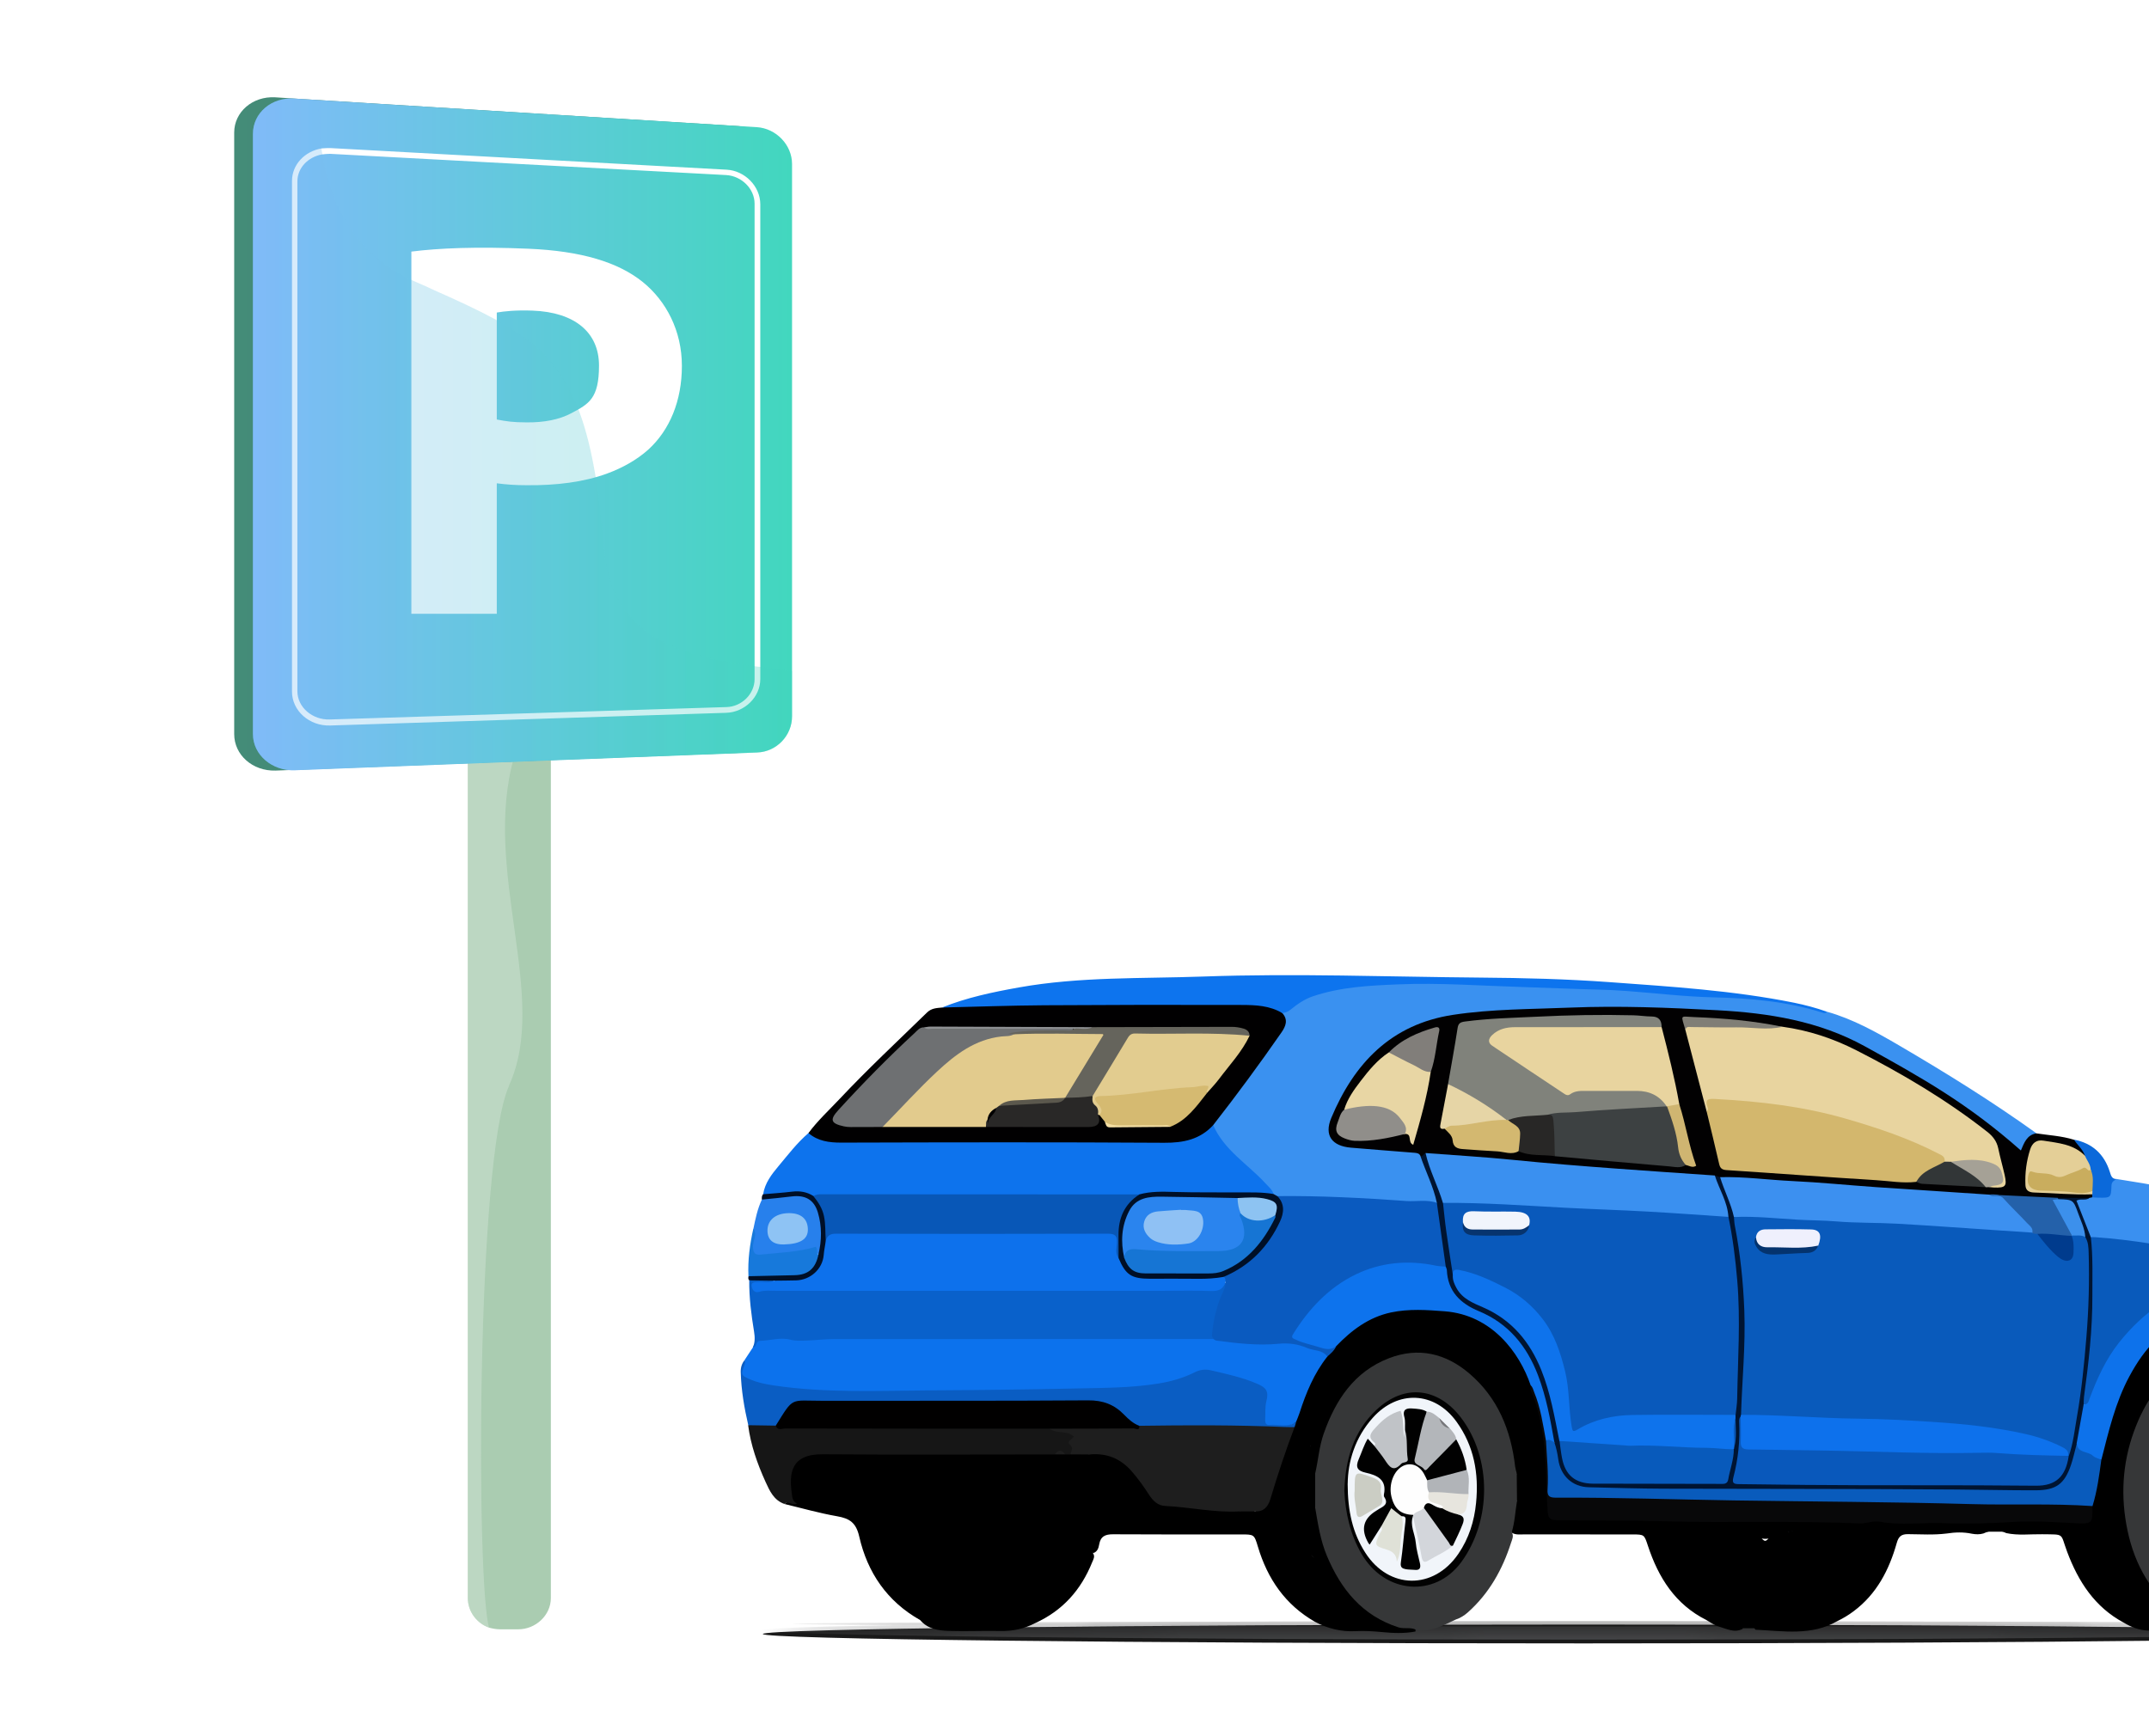 <svg width="99" height="80" viewBox="0 0 99 80" fill="none" xmlns="http://www.w3.org/2000/svg">
<rect x="0" y="0" width="99" height="80" fill="#333333" stroke="none"/>
<g clip-path="url(#clip0_542_7682)">
<rect width="99" height="80" fill="white"/>
<path d="M25.377 26.258V73.634C25.377 74.441 24.666 75.076 23.877 75.076H23.031C22.858 75.076 22.666 75.037 22.531 74.999C21.974 74.807 21.551 74.268 21.551 73.634V26.258C21.551 25.816 21.762 25.412 22.07 25.143C22.32 24.932 22.666 24.778 23.031 24.778H23.877C24.685 24.778 25.377 25.451 25.377 26.258Z" fill="#AACCB1"/>
<g style="mix-blend-mode:multiply" opacity="0.4">
<path d="M23.454 50.023C21.935 53.349 21.935 73.076 22.531 74.999C21.974 74.807 21.551 74.269 21.551 73.634V26.259C21.551 25.816 21.762 25.432 22.07 25.163C22.166 25.393 22.262 25.663 22.378 25.932C22.378 25.932 25.204 29.623 23.685 34.872C22.185 40.121 25.319 45.909 23.454 50.004V50.023Z" fill="#D8E8DD"/>
</g>
<path d="M34.06 5.815L13.802 4.557L12.676 4.484C11.637 4.425 10.789 5.157 10.789 6.107V33.825C10.789 34.79 11.637 35.536 12.691 35.507L34.075 34.688C34.967 34.658 35.625 33.912 35.625 33.02V7.526C35.625 6.634 34.952 5.873 34.045 5.815H34.06Z" fill="url(#paint0_linear_542_7682)"/>
<path d="M36.488 7.57V33.006C36.488 33.898 35.772 34.644 34.879 34.673L13.583 35.492C12.545 35.536 11.652 34.79 11.652 33.825V6.166C11.652 5.201 12.515 4.469 13.554 4.543L34.865 5.859C35.757 5.917 36.488 6.678 36.488 7.556V7.57Z" fill="url(#paint1_linear_542_7682)"/>
<path d="M33.475 7.819L15.236 6.824C15.104 6.824 14.943 6.824 14.811 6.839C14.051 6.97 13.451 7.57 13.451 8.345V31.865C13.451 32.757 14.256 33.459 15.206 33.43L33.46 32.845C34.309 32.816 35.025 32.114 35.025 31.294V9.413C35.025 8.579 34.309 7.863 33.475 7.819ZM34.762 31.294C34.762 31.982 34.162 32.567 33.46 32.581L15.192 33.152C14.402 33.181 13.7 32.596 13.7 31.85V8.36C13.7 7.731 14.197 7.234 14.826 7.117C14.943 7.102 15.075 7.088 15.206 7.088L33.46 8.067C34.162 8.111 34.762 8.696 34.762 9.384V31.28V31.294Z" fill="white"/>
<path d="M29.614 12.997C28.473 12.075 26.762 11.563 24.348 11.461C21.935 11.359 20.224 11.432 18.951 11.593V28.282H22.886V22.27C23.354 22.329 23.749 22.358 24.261 22.358C25.636 22.372 26.908 22.212 27.976 21.817C28.692 21.553 29.336 21.188 29.863 20.72C30.857 19.813 31.413 18.467 31.413 16.858C31.413 15.249 30.696 13.874 29.614 12.997ZM24.231 19.462C23.661 19.462 23.339 19.418 22.886 19.33V14.401C23.237 14.342 23.749 14.284 24.538 14.313C26.484 14.386 27.595 15.322 27.595 16.844C27.595 18.365 27.127 18.613 26.323 19.038C25.782 19.33 25.065 19.476 24.231 19.462Z" fill="white"/>
<path style="mix-blend-mode:multiply" opacity="0.3" d="M36.488 30.929V33.006C36.488 33.898 35.772 34.644 34.879 34.673L13.583 35.492C12.545 35.536 11.652 34.79 11.652 33.825V6.166C11.652 5.201 12.515 4.469 13.554 4.543L14.695 4.616C14.68 5.318 14.695 6.078 14.812 6.854C14.812 6.941 14.841 7.029 14.856 7.131C15.236 9.413 16.348 11.753 19.068 12.953C19.36 13.084 19.653 13.201 19.916 13.333C21.043 13.83 22.023 14.284 22.856 14.737C23.895 15.308 24.729 15.907 25.387 16.697C25.869 17.268 26.264 17.926 26.601 18.745C27.215 20.281 27.595 22.372 27.844 25.415C27.888 25.941 27.976 26.409 28.122 26.819C28.312 27.418 28.605 27.916 28.956 28.34C29.014 28.413 29.087 28.486 29.146 28.559C29.277 28.691 29.409 28.823 29.57 28.94C30.886 30.022 32.788 30.417 34.704 30.695C34.791 30.695 34.879 30.724 34.967 30.724C35.479 30.797 35.991 30.856 36.503 30.929H36.488Z" fill="url(#paint2_linear_542_7682)"/>
<path d="M72.95 75.725C93.831 75.725 110.758 75.531 110.758 75.292C110.758 75.052 93.831 74.859 72.95 74.859C52.068 74.859 35.141 75.052 35.141 75.292C35.141 75.531 52.068 75.725 72.95 75.725Z" fill="#191919"/>
<mask id="mask0_542_7682" style="mask-type:luminance" maskUnits="userSpaceOnUse" x="35" y="74" width="76" height="2">
<path d="M72.95 75.725C93.831 75.725 110.758 75.531 110.758 75.292C110.758 75.052 93.831 74.859 72.95 74.859C52.068 74.859 35.141 75.052 35.141 75.292C35.141 75.531 52.068 75.725 72.95 75.725Z" fill="white"/>
</mask>
<g mask="url(#mask0_542_7682)">
<path d="M72.95 75.552C93.831 75.552 110.758 75.358 110.758 75.118C110.758 74.879 93.831 74.685 72.95 74.685C52.068 74.685 35.141 74.879 35.141 75.118C35.141 75.358 52.068 75.552 72.95 75.552Z" fill="#525355"/>
<path d="M74.323 74.938C95.204 74.938 112.131 74.887 112.131 74.824C112.131 74.761 95.204 74.71 74.323 74.71C53.441 74.71 36.514 74.761 36.514 74.824C36.514 74.887 53.441 74.938 74.323 74.938Z" fill="#141414"/>
</g>
<path d="M109.021 70.501C108.255 70.535 107.49 70.57 106.724 70.605C106.613 70.206 106.802 69.832 106.821 69.442C106.932 67.207 106.513 65.132 104.885 63.48C103.545 62.12 101.548 62.123 100.127 63.392C98.811 64.567 98.208 66.072 98.005 67.784C97.815 69.393 98.043 70.925 98.796 72.362C99.37 73.458 100.184 74.319 101.358 74.796C101.663 74.919 102.396 74.945 102.235 75.132C101.384 75.184 99.796 75.162 98.945 75.132C98.551 75.118 98.177 74.975 97.834 74.767C96.499 74.052 95.743 72.874 95.23 71.506C94.901 70.626 95.138 70.712 94.081 70.695C93.53 70.686 92.975 70.761 92.425 70.643C92.072 70.469 91.72 70.497 91.37 70.66C91.195 70.71 91.02 70.704 90.843 70.672C90.455 70.589 90.065 70.601 89.675 70.662C89.084 70.735 88.489 70.697 87.896 70.691C87.589 70.688 87.463 70.802 87.38 71.095C87.029 72.338 86.457 73.451 85.388 74.247C85.154 74.422 84.908 74.571 84.644 74.697C83.447 75.389 82.15 75.15 80.874 75.094C80.706 74.914 80.827 74.81 80.98 74.734C81.172 74.638 81.385 74.618 81.599 74.616C81.996 74.612 82.394 74.588 82.788 74.619C83.616 74.687 84.301 74.366 84.925 73.874C85.104 73.734 85.315 73.65 85.481 73.496C85.859 73.148 86.199 72.799 86.362 72.264C86.475 71.887 86.665 71.513 86.827 71.14C87 70.74 86.922 70.641 86.506 70.598C86.048 70.551 85.644 70.586 85.306 70.945C85.157 71.104 84.977 71.036 84.868 70.873C84.724 70.657 84.526 70.598 84.287 70.619C83.979 70.646 83.686 70.532 83.386 70.515C82.855 70.482 82.287 70.582 81.847 70.775C81.406 70.967 81.204 70.939 80.77 70.768C80.226 70.551 79.557 70.522 78.938 70.631C78.661 70.679 78.387 70.721 78.113 70.684C77.579 70.612 77.064 70.416 76.508 70.511C76.61 70.671 76.65 70.889 76.648 71.114C76.645 72.085 77.165 72.777 77.862 73.37C77.941 73.437 78.047 73.48 78.113 73.562C78.593 74.156 79.293 74.368 79.961 74.638C80.15 74.715 80.34 74.789 80.28 75.056C79.897 75.252 79.55 75.054 79.196 74.952C78.983 74.891 78.801 74.761 78.612 74.649C77.177 73.931 76.4 72.694 75.917 71.229C75.745 70.709 75.752 70.705 75.199 70.704C73.533 70.704 71.869 70.704 70.203 70.702C70.007 70.702 69.805 70.735 69.626 70.612C69.576 70.116 69.669 69.643 69.831 69.176C70.066 69.031 70.163 69.202 70.247 69.372C70.3 69.481 70.274 69.603 70.254 69.721C70.179 70.145 70.221 70.182 70.654 70.168C70.883 70.159 70.987 70.088 70.968 69.838C70.926 69.313 70.736 68.814 70.701 68.287C70.692 68.148 70.576 68.1 70.458 68.064C70.269 68.005 70.073 67.98 69.883 67.933C69.704 67.833 69.706 67.653 69.687 67.483C69.574 66.538 69.3 65.644 68.817 64.826C68.087 63.593 67.127 62.666 65.618 62.484C64.471 62.345 63.518 62.749 62.694 63.512C61.533 64.586 60.982 65.963 60.774 67.499C60.753 67.647 60.798 67.826 60.616 67.916C60.467 67.916 60.309 67.828 60.316 67.708C60.346 67.278 60.172 66.812 60.472 66.425C60.605 66.256 60.621 66.098 60.55 65.881C60.458 65.888 60.418 66.001 60.34 66.015C60.098 66.06 59.966 66.108 60.134 66.41C60.269 66.653 60.066 66.873 59.87 67.011C59.347 67.386 59.144 67.899 59.175 68.518C59.194 68.913 58.926 69.178 58.768 69.49C58.652 69.721 58.576 69.92 58.752 70.149C58.808 70.222 58.862 70.333 58.825 70.409C58.655 70.785 58.829 71.156 58.817 71.527C58.81 71.756 58.844 71.832 59.096 71.799C59.817 71.704 59.949 71.799 60.129 72.482C60.17 72.64 60.252 72.704 60.404 72.709C60.47 72.711 60.538 72.723 60.602 72.709C60.782 72.674 61.074 72.82 61.113 72.572C61.148 72.359 60.987 72.118 60.779 71.978C60.247 71.614 60.136 71.376 60.285 70.761C60.354 70.475 60.415 70.199 60.356 69.901C60.318 69.705 60.377 69.532 60.592 69.454C60.782 69.509 60.746 69.676 60.763 69.812C60.945 71.326 61.502 72.669 62.592 73.758C63.252 74.416 64.019 74.883 64.984 74.94C65.227 74.954 65.228 74.971 65.206 75.177C64.695 75.275 64.178 75.252 63.67 75.203C63.261 75.163 62.855 75.138 62.45 75.16C61.782 75.195 61.169 75.04 60.585 74.734C59.214 73.952 58.392 72.754 57.948 71.265C57.78 70.702 57.77 70.704 57.18 70.704C55.215 70.704 53.249 70.71 51.282 70.697C50.925 70.695 50.703 70.785 50.637 71.165C50.609 71.328 50.557 71.504 50.359 71.565C50.07 71.329 49.976 70.976 50.17 70.705C50.398 70.39 50.67 70.147 51.117 70.156C52.108 70.175 53.1 70.163 54.091 70.161C54.197 70.161 54.305 70.171 54.409 70.157C54.539 70.142 54.757 70.215 54.755 70.008C54.754 69.799 54.54 69.811 54.384 69.82C53.965 69.842 53.564 69.721 53.185 69.592C52.71 69.431 52.446 68.994 52.254 68.559C51.989 67.956 51.561 67.615 50.912 67.53C50.742 67.507 50.574 67.462 50.417 67.391C50.259 67.32 50.094 67.242 50.16 67.013C50.801 66.763 51.351 66.984 51.841 67.382C52.316 67.769 52.687 68.254 53.005 68.778C53.218 69.128 53.516 69.272 53.922 69.296C54.897 69.355 55.859 69.558 56.842 69.537C56.936 69.535 57.026 69.559 57.101 69.624C57.175 69.917 56.962 69.944 56.764 69.977C56.522 70.017 56.274 69.946 56.036 69.988C56.005 70.138 56.107 70.142 56.173 70.147C56.591 70.18 57.01 70.164 57.428 70.159C57.778 70.154 57.643 69.828 57.754 69.662C58.262 69.485 58.432 69.064 58.564 68.591C58.831 67.627 59.181 66.687 59.52 65.746C59.56 65.656 59.602 65.567 59.63 65.472C59.95 64.569 60.238 63.65 60.782 62.846C60.871 62.716 60.954 62.583 61.065 62.468C61.233 62.307 61.399 62.146 61.521 61.941C62.767 60.502 64.376 60.083 66.201 60.277C66.345 60.293 66.489 60.321 66.632 60.336C68.652 60.542 69.768 61.848 70.548 63.558C70.599 63.668 70.607 63.787 70.614 63.907C70.814 64.534 71.047 65.162 71.126 65.808C71.205 66.46 71.335 67.112 71.337 67.774C71.337 68.343 71.321 68.908 71.399 69.476C71.446 69.82 71.594 69.939 71.911 69.911C71.937 69.91 71.965 69.911 71.99 69.911C75.88 69.904 79.768 70.048 83.656 69.989C84.187 69.981 84.708 70.1 85.241 70.071C86.759 69.988 88.278 70.067 89.794 70.073C90.865 70.076 91.935 70.045 93.006 69.991C93.88 69.948 94.75 70.038 95.622 70.067C96.239 70.088 96.239 70.078 96.291 69.459C96.461 68.741 96.567 68.011 96.709 67.289C97 65.957 97.333 64.64 97.971 63.422C98.655 62.116 99.56 61.009 101.023 60.593C102.479 60.178 103.98 60.059 105.39 60.804C106.551 61.419 107.246 62.461 107.754 63.642C108.17 64.609 108.413 65.62 108.487 66.67C108.499 66.829 108.536 66.984 108.563 67.14C108.6 68.06 108.635 68.979 108.368 69.877C108.283 70.163 108.321 70.336 108.674 70.326C108.803 70.322 108.978 70.296 109.019 70.499L109.021 70.501Z" fill="black"/>
<path d="M50.182 67.022C50.199 67.244 50.374 67.289 50.541 67.331C50.796 67.395 51.054 67.442 51.31 67.499C51.884 67.629 52.125 68.086 52.383 68.551C52.661 69.047 52.91 69.568 53.637 69.587C53.947 69.596 54.249 69.749 54.595 69.683C54.798 69.645 54.938 69.849 54.942 70.075C54.945 70.333 54.743 70.272 54.597 70.272C53.462 70.276 52.325 70.274 51.189 70.274C50.3 70.274 49.971 70.79 50.357 71.577C50.456 71.725 50.367 71.856 50.314 71.986C49.802 73.262 48.95 74.219 47.686 74.791C47.183 75.053 46.653 75.165 46.084 75.153C45.294 75.136 44.502 75.176 43.711 75.15C43.222 75.134 42.737 75.061 42.39 74.651C40.868 73.793 39.96 72.461 39.582 70.797C39.438 70.165 39.142 69.967 38.566 69.867C37.747 69.724 36.944 69.494 36.133 69.3C36.384 69.157 36.436 68.963 36.346 68.686C36.285 68.501 36.315 68.293 36.329 68.095C36.376 67.412 36.804 66.975 37.488 66.908C37.594 66.897 37.7 66.897 37.806 66.897C41.389 66.897 44.97 66.894 48.553 66.897C48.719 66.915 48.885 66.909 49.054 66.904C49.149 66.894 49.244 66.906 49.34 66.904C49.624 66.921 49.924 66.819 50.182 67.02V67.022Z" fill="black"/>
<path d="M84.166 46.618C85.371 46.958 86.451 47.565 87.519 48.19C89.67 49.45 91.788 50.766 93.814 52.22C93.617 52.461 93.364 52.647 93.216 52.943C93.092 53.195 92.922 52.992 92.802 52.891C92.254 52.432 91.701 51.983 91.131 51.551C89.67 50.447 88.068 49.572 86.496 48.648C84.395 47.412 82.107 46.864 79.698 46.706C78.564 46.632 77.432 46.571 76.295 46.552C75.543 46.538 74.79 46.45 74.038 46.486C72.204 46.575 70.367 46.542 68.536 46.705C68.023 46.75 67.512 46.798 66.999 46.855C65.156 47.057 63.776 48.043 62.636 49.421C62.121 50.043 61.705 50.742 61.44 51.511C61.173 52.285 61.421 52.673 62.237 52.765C63.156 52.869 64.078 52.929 64.999 53.014C65.186 53.032 65.371 53.04 65.493 53.214C65.789 53.838 66.026 54.486 66.231 55.145C66.267 55.263 66.333 55.403 66.144 55.469C65.045 55.486 63.953 55.37 62.858 55.335C61.88 55.304 60.904 55.259 59.927 55.231C59.596 55.223 59.264 55.249 58.935 55.209C58.845 55.198 58.762 55.165 58.687 55.112C58.067 54.323 57.262 53.716 56.557 53.009C56.222 52.675 55.997 52.286 55.85 51.844C55.933 51.555 56.15 51.35 56.325 51.123C57.228 49.969 58.063 48.764 58.921 47.578C59.084 47.353 59.183 47.121 59.065 46.842C59.029 46.755 59.017 46.661 59.098 46.585C60.351 45.559 61.87 45.431 63.393 45.299C64.463 45.205 65.536 45.181 66.604 45.231C68.517 45.322 70.434 45.346 72.348 45.438C73.51 45.493 74.671 45.552 75.832 45.625C76.794 45.685 77.76 45.729 78.718 45.833C79.167 45.881 79.616 45.845 80.065 45.892C81.376 46.029 82.679 46.193 83.939 46.602C84.014 46.627 84.085 46.672 84.165 46.62L84.166 46.618Z" fill="#3A91F0"/>
<path d="M61.151 62.505C60.536 63.279 60.168 64.176 59.868 65.105C59.824 65.242 59.764 65.375 59.712 65.509C59.487 65.76 58.575 65.89 58.319 65.704C58.197 65.618 58.18 65.484 58.17 65.353C58.147 65.073 58.165 64.798 58.213 64.522C58.272 64.198 58.144 63.987 57.844 63.865C57.154 63.584 56.438 63.403 55.71 63.266C55.469 63.221 55.233 63.271 55.013 63.373C53.843 63.921 52.585 63.968 51.33 64.037C49.283 64.15 47.23 64.052 45.187 64.137C43.044 64.226 40.903 64.198 38.763 64.184C37.421 64.176 36.064 64.167 34.76 63.739C34.112 63.526 34.053 63.411 34.296 62.766C34.31 62.728 34.311 62.69 34.313 62.65C34.436 62.463 34.559 62.276 34.682 62.09C34.812 61.731 35.09 61.617 35.447 61.608C35.63 61.603 35.818 61.551 36 61.575C36.818 61.685 37.636 61.575 38.452 61.575C44.103 61.565 49.754 61.57 55.403 61.57C55.549 61.57 55.694 61.577 55.838 61.602C56.986 61.792 58.139 61.891 59.302 61.768C59.435 61.754 59.565 61.761 59.69 61.811C60.082 61.967 60.491 62.071 60.891 62.203C61.032 62.25 61.229 62.262 61.15 62.503L61.151 62.505Z" fill="#0C72ED"/>
<path d="M55.889 51.844C56.394 53 57.479 53.638 58.29 54.519C58.432 54.673 58.599 54.806 58.67 55.014C58.613 55.08 58.536 55.099 58.457 55.096C57.033 55.026 55.609 55.117 54.189 55.049C53.606 55.021 53.041 55.051 52.471 55.136C47.827 55.182 43.185 55.144 38.542 55.157C38.211 55.157 37.881 55.153 37.55 55.176C36.869 54.931 36.177 55.035 35.487 55.113C35.368 55.127 35.248 55.125 35.156 55.028C35.238 54.512 35.544 54.115 35.865 53.732C36.306 53.206 36.72 52.659 37.245 52.21C37.325 52.182 37.408 52.191 37.474 52.234C37.933 52.536 38.448 52.523 38.966 52.523C43.925 52.52 48.886 52.515 53.846 52.529C54.482 52.529 55.052 52.43 55.534 51.991C55.629 51.905 55.742 51.823 55.889 51.846V51.844Z" fill="#0D73ED"/>
<path d="M106.808 67.162C106.55 65.682 105.979 64.363 104.879 63.309C103.816 62.291 102.225 62.054 100.923 62.728C99.582 63.423 98.803 64.588 98.304 65.966C97.765 67.454 97.687 68.982 98.009 70.518C98.346 72.118 99.115 73.468 100.459 74.458C100.8 74.71 101.093 74.895 101.561 75.044C101.561 75.049 101.563 75.051 101.563 75.056C101.74 75.094 101.972 75.134 102.235 75.134C102.549 75.134 102.875 75.143 103.097 75.096C103.312 75.039 103.372 75.008 103.541 74.942C103.69 74.883 103.814 74.803 103.953 74.711C105.518 73.701 106.34 72.3 106.725 70.605C107.032 69.464 107.009 68.317 106.808 67.162Z" fill="#363738"/>
<path d="M55.901 61.699C50.07 61.699 44.239 61.699 38.406 61.702C37.979 61.702 37.553 61.759 37.127 61.772C36.891 61.778 36.655 61.794 36.417 61.732C35.944 61.607 35.476 61.775 35.005 61.784C34.814 61.787 34.873 62.073 34.684 62.092C34.786 61.853 34.779 61.614 34.738 61.359C34.61 60.577 34.509 59.792 34.516 58.996C34.889 58.807 35.265 58.833 35.643 58.977C35.658 59.209 35.464 59.157 35.341 59.189C35.196 59.227 35.031 59.175 34.885 59.27C34.968 59.411 35.084 59.36 35.178 59.359C40.529 59.333 45.88 59.326 51.229 59.369C52.708 59.381 54.183 59.274 55.66 59.35C55.941 59.364 56.18 59.294 56.369 59.08C56.626 59.135 56.568 59.331 56.497 59.464C56.13 60.166 56.036 60.936 55.903 61.699H55.901Z" fill="#0961CB"/>
<path d="M112.352 63.134C112.393 64.394 112.18 65.626 111.943 66.855C110.835 66.963 109.379 66.353 109.105 65.034C108.968 64.373 108.72 63.746 108.46 63.122C107.871 61.707 106.893 60.658 105.569 59.918C103.699 58.87 101.83 58.941 99.975 59.962C98.301 60.884 97.21 62.302 96.526 64.059C96.453 64.245 96.401 64.439 96.29 64.604C96.191 64.751 96.066 64.85 95.926 64.633C95.881 64.129 96.001 63.638 96.058 63.142C96.212 61.792 96.311 60.438 96.288 59.078C96.278 58.407 96.288 57.736 96.255 57.065C96.418 56.838 96.657 56.901 96.872 56.92C98.296 57.044 99.701 57.284 101.104 57.547C102.69 57.845 104.264 58.19 105.76 58.814C106.723 59.216 107.645 59.709 108.545 60.237C108.97 60.652 109.285 61.158 109.696 61.588C110.313 62.233 111.027 62.69 111.885 62.934C112.047 62.98 112.227 62.997 112.352 63.134Z" fill="#095ABB"/>
<path d="M65.443 53.281C65.394 53.144 65.287 53.129 65.159 53.118C64.184 53.044 63.212 52.962 62.238 52.883C61.362 52.81 60.992 52.319 61.328 51.515C62.383 48.993 64.086 47.199 66.928 46.764C68.723 46.49 70.536 46.504 72.342 46.429C74.604 46.337 76.863 46.429 79.12 46.55C81.479 46.677 83.796 47.046 85.904 48.209C88.547 49.667 90.669 50.861 93.098 53.013C93.247 52.664 93.373 52.291 93.812 52.224C94.389 52.312 94.977 52.34 95.54 52.517C95.764 52.621 95.899 52.817 96.034 53.007C96.102 53.103 96.213 53.226 96.006 53.306C95.507 52.959 94.947 52.782 94.347 52.711C93.869 52.655 93.696 52.747 93.566 53.221C93.463 53.59 93.392 53.966 93.406 54.354C93.422 54.786 93.462 54.819 93.888 54.846C94.613 54.892 95.337 54.947 96.065 54.926C96.185 54.923 96.304 54.931 96.405 55.013C96.448 55.079 96.447 55.145 96.405 55.211C96.346 55.259 96.278 55.283 96.204 55.292C95.738 55.309 95.273 55.295 94.807 55.302C93.89 55.316 92.978 55.24 92.068 55.146C91.926 55.131 91.78 55.141 91.636 55.151C90.603 55.164 89.579 55.029 88.551 54.964C87.575 54.904 86.601 54.836 85.625 54.758C84.19 54.644 82.753 54.56 81.316 54.467C80.643 54.422 79.971 54.368 79.298 54.346C79.175 54.346 79.059 54.297 78.938 54.29C77.107 54.207 75.282 54.023 73.453 53.902C71.018 53.74 68.598 53.401 66.157 53.318C66.037 53.314 65.921 53.293 65.805 53.273C65.684 53.24 65.568 53.383 65.443 53.285V53.281Z" fill="#020102"/>
<path d="M55.89 51.844C55.278 52.506 54.521 52.662 53.635 52.657C48.676 52.626 43.717 52.636 38.757 52.65C38.196 52.65 37.683 52.584 37.244 52.21C37.667 51.638 38.191 51.156 38.676 50.641C39.971 49.263 41.354 47.972 42.708 46.653C42.912 46.453 43.15 46.45 43.398 46.425C44.195 46.302 44.998 46.261 45.805 46.238C49.534 46.138 53.264 46.172 56.995 46.164C57.447 46.164 57.894 46.212 58.336 46.287C58.619 46.335 58.919 46.384 59.075 46.682C59.35 46.994 59.236 47.282 59.033 47.575C58.026 49.027 56.977 50.45 55.89 51.842V51.844Z" fill="#010001"/>
<path d="M96.258 55.197C96.299 55.188 96.343 55.179 96.384 55.17C96.441 55.136 96.499 55.093 96.564 55.094C96.944 55.108 97.206 55.006 97.189 54.552C97.181 54.354 97.371 54.363 97.506 54.326C100.73 54.829 103.921 55.462 106.939 56.757C107.741 57.102 108.514 57.502 109.204 58.046C109.315 58.135 109.437 58.216 109.49 58.356C109.584 58.464 109.816 58.485 109.717 58.715C109.471 58.825 109.229 58.694 108.983 58.7C108.62 58.707 108.374 58.83 108.31 59.209C108.23 59.45 108.384 59.636 108.462 59.837C108.528 60.003 108.655 60.154 108.57 60.35C107.637 59.861 106.727 59.329 105.753 58.925C104.424 58.374 103.033 58.036 101.626 57.762C99.938 57.432 98.244 57.127 96.525 57.008C96.459 57.003 96.393 57.008 96.327 57.008C96.129 56.947 96.107 56.755 96.044 56.604C95.92 56.299 95.807 55.989 95.689 55.68C95.547 55.302 95.592 55.24 95.984 55.228C96.076 55.226 96.169 55.243 96.256 55.198L96.258 55.197Z" fill="#3A90F0"/>
<path d="M95.998 64.713C96.195 64.722 96.218 64.568 96.268 64.429C96.612 63.512 97.014 62.623 97.629 61.851C98.756 60.44 100.144 59.449 101.971 59.149C103.729 58.861 105.22 59.419 106.594 60.482C107.816 61.427 108.475 62.706 108.958 64.12C109.118 64.59 109.192 65.084 109.411 65.542C109.664 66.074 110.108 66.339 110.607 66.551C111.033 66.731 111.5 66.746 111.943 66.856C111.919 66.984 111.897 67.112 111.872 67.24C111.694 67.426 111.456 67.393 111.243 67.376C110.512 67.317 109.78 67.296 109.049 67.293C108.837 67.293 108.631 67.253 108.468 67.095C108.362 66.785 108.366 66.457 108.317 66.138C108.022 64.15 107.362 62.345 105.674 61.094C105.053 60.635 104.323 60.449 103.55 60.432C102.729 60.414 101.907 60.414 101.117 60.661C99.686 61.106 98.783 62.141 98.099 63.415C97.447 64.625 97.144 65.949 96.806 67.263C96.263 67.248 95.675 66.883 95.58 66.504C95.609 65.946 95.799 65.412 95.847 64.855C95.854 64.779 95.901 64.708 96 64.713H95.998Z" fill="#0D72EB"/>
<path d="M59.075 46.684C58.494 46.332 57.839 46.309 57.196 46.307C54.168 46.297 51.14 46.301 48.111 46.321C46.539 46.332 44.967 46.389 43.397 46.425C44.537 45.964 45.735 45.715 46.936 45.5C49.748 44.997 52.597 45.098 55.433 44.997C59.692 44.844 63.948 45.011 68.205 45.046C70.186 45.061 72.171 45.111 74.149 45.255C76.992 45.463 79.838 45.638 82.642 46.202C83.159 46.306 83.665 46.443 84.163 46.618C84.107 46.701 84.032 46.687 83.953 46.661C82.32 46.143 80.642 45.995 78.938 45.956C77.614 45.926 76.291 45.763 74.967 45.666C74.507 45.633 74.045 45.607 73.589 45.597C72.441 45.571 71.296 45.515 70.148 45.481C68.238 45.423 66.326 45.278 64.417 45.358C63.097 45.411 61.765 45.477 60.489 45.905C60.094 46.039 59.761 46.271 59.448 46.528C59.328 46.627 59.209 46.659 59.073 46.682L59.075 46.684Z" fill="#0D74EE"/>
<path d="M34.313 62.652C34.399 62.924 34.004 63.271 34.307 63.439C34.711 63.663 35.186 63.772 35.658 63.841C38.045 64.196 40.449 64.08 42.846 64.066C45.051 64.054 47.256 64.03 49.459 63.98C50.757 63.95 52.066 63.961 53.356 63.753C53.94 63.659 54.514 63.498 55.046 63.229C55.287 63.106 55.54 63.085 55.779 63.141C56.495 63.307 57.216 63.463 57.897 63.753C58.346 63.943 58.455 64.108 58.339 64.571C58.27 64.848 58.301 65.122 58.285 65.396C58.277 65.542 58.303 65.677 58.49 65.659C58.899 65.62 59.338 65.798 59.715 65.509C59.69 65.592 59.663 65.675 59.639 65.76C59.209 65.965 58.748 65.9 58.31 65.861C57.133 65.751 55.956 65.822 54.779 65.796C54.025 65.781 53.271 65.824 52.517 65.772C52.222 65.736 52.004 65.557 51.813 65.358C51.316 64.834 50.728 64.659 50 64.665C45.807 64.694 41.612 64.691 37.419 64.666C36.791 64.663 36.339 64.82 36.06 65.396C35.99 65.536 35.899 65.672 35.743 65.739C35.315 65.795 34.885 65.885 34.472 65.672C34.285 64.869 34.148 64.059 34.124 63.233C34.117 63.014 34.172 62.82 34.318 62.652H34.313Z" fill="#0A5DC3"/>
<path d="M34.467 65.671C34.889 65.678 35.314 65.684 35.737 65.691C39.658 65.713 43.577 65.694 47.498 65.701C47.736 65.701 47.973 65.691 48.209 65.724C48.561 65.869 48.953 65.853 49.306 65.996C49.469 66.061 49.641 66.136 49.462 66.358C49.4 66.436 49.395 66.528 49.443 66.616C49.542 66.8 49.429 66.909 49.308 67.018C49.228 67.018 49.147 67.018 49.067 67.018C48.909 66.911 48.752 66.913 48.594 67.018C45.025 67.018 41.456 67.039 37.887 67.011C36.441 67.001 36.347 67.878 36.476 68.805C36.498 68.974 36.503 69.18 36.717 69.279C36.507 69.402 36.314 69.131 36.132 69.299C35.649 69.126 35.456 68.698 35.267 68.282C34.889 67.448 34.584 66.587 34.465 65.671H34.467Z" fill="#161616"/>
<path d="M34.708 56.616C34.803 56.159 34.895 55.701 35.098 55.276C35.176 55.197 35.276 55.174 35.38 55.15C35.807 55.046 36.245 55.051 36.677 55.013C37.155 54.969 37.514 55.221 37.713 55.665C37.994 56.296 37.934 56.956 37.864 57.615C37.856 57.693 37.802 57.759 37.739 57.811C37.447 57.596 37.128 57.672 36.814 57.734C36.285 57.842 35.746 57.861 35.21 57.911C34.675 57.961 34.585 57.837 34.645 57.311C34.671 57.081 34.756 56.854 34.708 56.616Z" fill="#2780EC"/>
<path d="M34.707 56.616C34.905 56.897 34.678 57.171 34.688 57.45C34.699 57.717 34.764 57.838 35.045 57.809C35.895 57.72 36.753 57.698 37.58 57.45C37.685 57.547 37.581 57.715 37.701 57.809C37.798 58.235 37.472 58.759 36.956 58.821C36.136 58.92 35.305 58.941 34.48 58.806C34.444 58.064 34.543 57.337 34.704 56.616H34.707Z" fill="#1779DB"/>
<path d="M34.484 58.806C35.191 58.79 35.9 58.775 36.607 58.759C37.231 58.745 37.574 58.449 37.703 57.807C37.859 57.159 37.867 56.504 37.677 55.867C37.496 55.268 37.089 55.053 36.463 55.131C36.009 55.188 35.553 55.228 35.097 55.275C35.094 55.188 35.087 55.098 35.156 55.029C35.602 54.99 36.049 54.963 36.493 54.909C36.848 54.866 37.172 54.919 37.474 55.112C37.867 55.268 37.959 55.63 38.051 55.982C38.153 56.375 38.153 56.781 38.141 57.185C38.119 57.407 38.082 57.629 38.046 57.849C37.911 58.639 37.371 59.104 36.572 59.105C36.264 59.105 35.941 59.192 35.648 59.012C35.271 59.007 34.893 59.002 34.515 58.996C34.459 58.939 34.47 58.873 34.484 58.806Z" fill="#000F26"/>
<path d="M97.507 54.327C97.391 54.4 97.278 54.443 97.271 54.635C97.252 55.195 97.237 55.195 96.659 55.187C96.567 55.187 96.477 55.176 96.385 55.171C96.385 55.126 96.385 55.081 96.385 55.034C96.349 54.978 96.313 54.923 96.302 54.855C96.261 54.559 96.325 54.257 96.245 53.964C96.209 53.724 95.985 53.535 96.053 53.266C95.957 52.962 95.706 52.767 95.543 52.512C96.391 52.676 96.935 53.179 97.195 53.996C97.249 54.162 97.282 54.33 97.507 54.327Z" fill="#0B69DA"/>
<path d="M67.056 74.629C66.484 74.891 65.929 75.214 65.26 75.111C64.996 74.957 64.697 75.075 64.416 74.983C62.75 74.444 61.772 73.231 61.124 71.683C60.828 70.975 60.717 70.223 60.588 69.476C60.387 68.949 60.387 68.422 60.588 67.895C60.73 67.285 60.77 66.654 60.982 66.056C61.529 64.506 62.384 63.205 63.982 62.586C65.345 62.059 66.605 62.36 67.697 63.295C69.007 64.416 69.607 65.905 69.801 67.587C69.814 67.689 69.848 67.79 69.874 67.892C70.072 68.313 70.06 68.738 69.886 69.162C69.803 69.642 69.787 70.133 69.642 70.601C69.751 70.773 69.659 70.939 69.609 71.093C69.215 72.322 68.603 73.418 67.629 74.288C67.458 74.441 67.272 74.558 67.056 74.628V74.629Z" fill="#363738"/>
<path d="M55.9 61.699C55.876 61.638 55.825 61.576 55.831 61.519C55.896 60.863 56.028 60.215 56.302 59.617C56.385 59.433 56.468 59.277 56.455 59.076C56.377 59.005 56.342 58.917 56.349 58.811C56.751 58.501 57.231 58.307 57.611 57.956C58.17 57.44 58.621 56.851 58.918 56.145C59.067 55.788 58.914 55.455 58.847 55.115C60.831 55.093 62.811 55.2 64.79 55.341C65.258 55.374 65.737 55.259 66.196 55.427C66.305 55.481 66.331 55.587 66.344 55.691C66.444 56.565 66.676 57.421 66.678 58.307C66.527 58.535 66.305 58.456 66.106 58.421C64.993 58.225 63.91 58.263 62.842 58.691C61.897 59.071 61.14 59.681 60.479 60.434C60.254 60.69 60.022 60.945 59.854 61.248C59.666 61.584 59.679 61.636 60.034 61.753C60.53 61.916 61.022 62.089 61.558 62.028C61.471 62.229 61.308 62.366 61.148 62.507C60.92 62.188 60.525 62.248 60.216 62.113C59.803 61.933 59.372 61.872 58.892 61.919C57.94 62.011 56.981 61.897 56.032 61.772C55.985 61.765 55.941 61.725 55.898 61.701L55.9 61.699Z" fill="#0A5ABF"/>
<path d="M80.835 75.026C80.648 75.026 80.462 75.026 80.275 75.026C80.215 74.888 80.121 74.791 79.972 74.735C79.327 74.491 78.661 74.316 78.155 73.772C77.786 73.375 77.308 73.08 77.009 72.607C76.741 72.182 76.522 71.74 76.545 71.218C76.559 70.913 76.534 70.617 76.252 70.346C76.791 70.447 77.285 70.352 77.769 70.511C78.173 70.644 78.582 70.629 79.008 70.497C79.266 70.417 79.577 70.489 79.861 70.52C80.175 70.556 80.485 70.615 80.804 70.598C80.918 70.591 80.995 70.643 81.06 70.745C81.272 71.076 81.364 71.079 81.554 70.762C81.617 70.66 81.688 70.577 81.799 70.601C82.282 70.707 82.712 70.424 83.186 70.423C83.693 70.421 84.184 70.584 84.695 70.53C84.838 70.514 84.855 70.674 84.909 70.78C85.018 70.996 85.153 71.038 85.325 70.823C85.574 70.507 85.9 70.4 86.297 70.497C86.385 70.52 86.483 70.521 86.573 70.513C86.997 70.469 87.155 70.62 87.016 71.026C86.812 71.619 86.503 72.17 86.307 72.771C86.207 73.082 85.897 73.265 85.668 73.492C85.321 73.834 84.9 74.137 84.494 74.333C84.092 74.527 83.664 74.803 83.116 74.753C82.454 74.69 81.773 74.652 81.104 74.801C80.96 74.832 80.849 74.871 80.837 75.035L80.835 75.026Z" fill="black"/>
<path d="M49.311 67.017C49.335 66.862 49.486 66.734 49.273 66.55C49.129 66.426 49.392 66.311 49.472 66.197C49.16 65.892 48.685 66.089 48.357 65.831C48.491 65.691 48.669 65.708 48.838 65.708C50.016 65.717 51.197 65.675 52.375 65.731C52.417 65.732 52.452 65.713 52.488 65.698C54.726 65.666 56.964 65.658 59.202 65.755C59.345 65.762 59.491 65.758 59.637 65.76C59.226 66.847 58.86 67.951 58.527 69.064C58.418 69.428 58.221 69.665 57.808 69.643C57.57 69.799 57.331 69.799 57.094 69.643C55.944 69.707 54.821 69.445 53.681 69.393C53.343 69.378 53.119 69.163 52.935 68.877C52.696 68.506 52.44 68.147 52.147 67.809C51.616 67.195 50.975 66.946 50.186 67.02C49.895 67.019 49.604 67.017 49.314 67.015L49.311 67.017Z" fill="#1E1E1E"/>
<path d="M96.397 69.398C96.399 70.196 96.397 70.227 95.603 70.187C94.667 70.14 93.73 70.069 92.797 70.126C91.715 70.192 90.634 70.229 89.554 70.185C88.571 70.145 87.585 70.303 86.605 70.119C86.288 70.059 85.983 70.211 85.664 70.197C82.653 70.062 79.637 70.187 76.628 70.095C74.99 70.045 73.353 70.067 71.717 70.047C71.381 70.041 71.319 69.936 71.296 69.618C71.211 68.398 71.256 67.167 71.053 65.961C70.944 65.314 70.788 64.664 70.518 64.058C70.48 63.971 70.488 63.91 70.518 63.837C70.736 63.865 70.755 64.056 70.816 64.209C71.102 64.936 71.232 65.699 71.338 66.469C71.41 67.127 71.461 67.786 71.436 68.448C71.426 68.746 71.549 68.896 71.856 68.876C71.908 68.873 71.962 68.88 72.015 68.876C74.355 68.821 76.695 68.923 79.034 68.981C81.043 69.029 83.054 68.956 85.061 69.052C86.621 69.124 88.183 69.041 89.738 69.13C91.563 69.234 93.386 69.157 95.21 69.197C95.615 69.206 96.028 69.194 96.403 69.4L96.397 69.398Z" fill="#080809"/>
<path d="M71.22 66.386C71.082 65.628 70.971 64.862 70.674 64.143C70.629 64.035 70.612 63.914 70.515 63.834C69.995 62.307 68.717 60.593 66.563 60.423C65.729 60.357 64.904 60.302 64.082 60.475C63.061 60.692 62.266 61.29 61.559 62.026C61.325 62.212 61.084 62.177 60.815 62.089C60.442 61.966 60.05 61.903 59.695 61.727C59.602 61.68 59.452 61.664 59.567 61.479C60.288 60.316 61.207 59.334 62.436 58.733C63.597 58.166 64.854 58.048 66.133 58.317C66.285 58.35 66.447 58.35 66.603 58.365C66.743 58.429 66.778 58.559 66.788 58.691C66.85 59.468 67.324 59.913 67.984 60.23C68.565 60.51 69.149 60.782 69.619 61.25C70.602 62.231 71.094 63.45 71.376 64.772C71.491 65.311 71.666 65.841 71.666 66.401C71.508 66.589 71.366 66.415 71.217 66.382L71.22 66.386Z" fill="#0D73ED"/>
<path d="M71.221 66.386C71.373 66.29 71.486 66.4 71.609 66.459C71.855 66.618 71.846 66.89 71.884 67.128C72.026 68.003 72.475 68.397 73.349 68.415C78.541 68.535 83.732 68.48 88.924 68.492C90.522 68.495 92.117 68.61 93.715 68.57C94.644 68.546 95.022 68.289 95.317 67.408C95.388 67.195 95.436 66.977 95.495 66.76C95.523 66.658 95.54 66.549 95.672 66.526C95.725 66.972 96.195 66.861 96.422 67.084C96.516 67.176 96.675 67.204 96.804 67.261C96.708 67.98 96.613 68.7 96.398 69.397C94.535 69.27 92.668 69.359 90.803 69.306C87.166 69.204 83.528 69.192 79.891 69.137C77.154 69.095 74.417 68.996 71.678 69.01C71.392 69.01 71.274 68.949 71.293 68.639C71.342 67.885 71.259 67.135 71.219 66.382L71.221 66.386Z" fill="#095BBC"/>
<path d="M60.588 67.896C60.588 68.423 60.588 68.95 60.588 69.477C60.463 69.639 60.392 69.799 60.48 70.021C60.553 70.205 60.518 70.413 60.435 70.6C60.329 70.837 60.34 71.09 60.35 71.34C60.357 71.534 60.416 71.752 60.615 71.782C61.03 71.844 61.078 72.2 61.238 72.465C61.362 72.673 61.317 72.824 61.033 72.813C60.927 72.81 60.822 72.808 60.716 72.813C60.322 72.838 59.964 72.886 60.003 72.269C60.026 71.924 59.591 71.77 59.114 71.886C58.658 71.997 58.679 71.981 58.715 71.522C58.745 71.141 58.511 70.747 58.748 70.366C58.757 70.352 58.743 70.31 58.726 70.293C58.234 69.787 58.715 69.428 58.925 69.04C59.015 68.872 59.088 68.714 59.078 68.52C59.045 67.868 59.232 67.331 59.804 66.939C60.017 66.793 60.328 66.554 59.896 66.268C59.809 66.211 59.837 66.133 59.875 66.058C59.92 65.97 59.981 65.895 60.092 65.94C60.291 66.02 60.39 65.94 60.437 65.748C60.452 65.68 60.499 65.62 60.57 65.625C60.655 65.63 60.659 65.708 60.66 65.774C60.666 66.051 60.889 66.379 60.461 66.552C60.376 66.587 60.331 66.689 60.393 66.79C60.513 66.982 60.456 67.192 60.393 67.362C60.295 67.624 60.407 67.759 60.586 67.892L60.588 67.896Z" fill="black"/>
<path d="M67.653 62.468C67.653 62.347 67.642 62.291 67.654 62.241C67.71 62.028 67.491 61.688 67.886 61.631C68.334 61.567 68.609 61.787 68.691 62.212C68.79 62.73 68.911 62.863 69.495 62.961C69.948 63.035 69.861 63.363 69.876 63.654C69.895 64.02 69.622 63.9 69.434 63.919C69.343 63.928 69.249 63.914 69.159 63.922C68.876 63.947 68.634 63.929 68.483 63.616C68.408 63.461 68.247 63.298 68.089 63.241C67.658 63.087 67.545 62.81 67.654 62.467L67.653 62.468Z" fill="black"/>
<path d="M69.885 69.162C69.882 68.74 69.876 68.315 69.873 67.892C70.157 67.788 70.405 67.987 70.679 67.994C70.776 67.998 70.828 68.102 70.825 68.202C70.806 68.811 71.067 69.376 71.1 69.981C71.112 70.208 71.053 70.267 70.863 70.274C70.771 70.277 70.679 70.274 70.587 70.274C70.204 70.274 70.062 70.084 70.162 69.703C70.234 69.438 70.197 69.232 69.887 69.162H69.885Z" fill="black"/>
<path d="M62.181 63.219C62.292 62.773 62.384 62.409 62.471 62.042C62.521 61.832 62.594 61.669 62.859 61.693C63.092 61.714 63.377 61.671 63.494 61.895C63.608 62.115 63.504 62.347 63.296 62.522C63.133 62.659 62.88 62.725 62.875 63.006C62.875 63.077 62.807 63.078 62.755 63.059C62.559 62.992 62.403 63.108 62.18 63.215L62.181 63.219Z" fill="black"/>
<path d="M57.091 69.643C57.328 69.643 57.567 69.643 57.805 69.643C57.805 69.722 57.796 69.802 57.805 69.878C57.848 70.187 57.729 70.3 57.411 70.279C56.992 70.253 56.571 70.27 56.15 70.274C55.954 70.274 55.792 70.225 55.832 69.988C55.872 69.759 56.038 69.851 56.198 69.846C56.501 69.835 56.881 70.085 57.089 69.643H57.091Z" fill="black"/>
<path d="M67.392 61.222C66.68 61.222 66.021 61.222 65.362 61.222C65.208 61.222 65.111 61.182 65.109 61.003C65.109 60.849 65.151 60.773 65.317 60.733C65.567 60.672 65.777 60.755 66 60.83C66.33 60.939 66.636 61.154 67.02 61.007C67.139 60.96 67.269 61.041 67.392 61.224V61.222Z" fill="black"/>
<path d="M62.046 63.248C61.909 63.491 61.796 63.744 61.628 63.954C61.571 64.025 61.42 63.89 61.43 63.788C61.456 63.514 61.643 63.318 61.843 63.151C61.91 63.094 62.02 63.138 62.046 63.248Z" fill="black"/>
<path d="M92.428 70.579C92.085 70.579 91.74 70.579 91.397 70.579C91.679 70.369 92.201 70.369 92.428 70.579Z" fill="black"/>
<path d="M90.838 70.579C90.441 70.579 90.045 70.579 89.648 70.579C90.045 70.469 90.441 70.469 90.838 70.579Z" fill="black"/>
<path d="M48.596 67.016C48.753 66.793 48.911 66.793 49.069 67.016C48.911 67.016 48.753 67.016 48.596 67.016Z" fill="#1E1E1E"/>
<path d="M95.67 66.528C95.582 66.857 95.512 67.192 95.403 67.512C95.105 68.386 94.712 68.667 93.786 68.67C92.569 68.674 91.354 68.642 90.137 68.634C85.639 68.599 81.139 68.611 76.641 68.596C75.492 68.592 74.341 68.557 73.191 68.53C72.434 68.511 71.888 68.004 71.784 67.23C71.749 66.966 71.692 66.711 71.607 66.46C71.423 65.411 71.233 64.361 70.85 63.362C70.337 62.024 69.491 60.983 68.137 60.421C67.275 60.064 66.696 59.506 66.653 58.519C66.651 58.469 66.62 58.419 66.603 58.37C66.466 57.389 66.329 56.41 66.194 55.429C66.038 54.68 65.684 54 65.441 53.284C65.558 53.295 65.577 53.158 65.67 53.135C66.072 53.872 66.317 54.669 66.559 55.467C66.716 56.545 66.871 57.623 67 58.705C67.069 59.317 67.431 59.695 67.963 59.963C68.539 60.253 69.139 60.492 69.629 60.944C70.621 61.86 71.158 63.012 71.484 64.29C71.668 65.007 71.808 65.734 71.952 66.458C72.011 66.703 72.037 66.954 72.096 67.198C72.267 67.919 72.642 68.231 73.382 68.247C74.07 68.263 74.758 68.251 75.447 68.251C76.624 68.251 77.802 68.254 78.979 68.251C79.439 68.249 79.492 68.204 79.588 67.75C79.653 67.439 79.739 67.133 79.775 66.815C79.78 66.769 79.789 66.724 79.799 66.678C79.898 66.243 79.832 65.803 79.843 65.365C79.835 65.293 79.846 65.222 79.843 65.15C79.978 63.981 79.933 62.806 79.974 61.634C80.04 59.8 79.843 57.975 79.536 56.164C79.508 55.651 79.281 55.198 79.108 54.727C79.042 54.55 78.894 54.38 78.997 54.167C79.078 54.191 79.159 54.215 79.239 54.239C79.586 54.675 79.704 55.209 79.874 55.718C79.919 55.855 79.938 56.001 79.976 56.143C80.435 58.297 80.546 60.48 80.461 62.671C80.428 63.498 80.361 64.326 80.298 65.153C80.295 65.202 80.286 65.25 80.276 65.299C80.208 65.491 80.22 65.69 80.227 65.888C80.246 66.524 80.198 67.152 80.04 67.774C79.938 68.181 79.992 68.233 80.413 68.245C84.902 68.363 89.392 68.322 93.881 68.323C94.654 68.323 94.914 68.074 95.194 67.117C95.514 65.754 95.736 64.375 95.873 62.981C96.032 61.367 96.156 59.75 96.117 58.126C96.109 57.781 96.048 57.445 95.993 57.107C95.902 56.585 95.682 56.106 95.497 55.616C95.37 55.28 95.037 55.434 94.824 55.306C94.788 55.276 94.777 55.24 94.791 55.196C95.278 55.196 95.764 55.198 96.251 55.2C96.084 55.342 95.866 55.212 95.658 55.323C95.878 55.883 96.1 56.446 96.32 57.01C96.424 57.901 96.388 58.795 96.391 59.689C96.398 61.258 96.218 62.811 96.006 64.361C95.991 64.477 95.994 64.597 95.989 64.716C95.88 65.321 95.772 65.926 95.663 66.531L95.67 66.528Z" fill="#001431"/>
<path d="M58.845 55.115C59.192 55.472 59.154 55.883 58.968 56.282C58.424 57.454 57.576 58.327 56.372 58.835C56.202 59.017 55.971 59.028 55.749 59.031C54.747 59.045 53.744 59.05 52.742 59.031C52.054 59.017 51.686 58.714 51.449 58.017C51.419 57.416 51.355 56.807 51.509 56.216C51.65 55.677 51.905 55.214 52.49 55.035C53.017 54.89 53.553 54.907 54.094 54.923C55.094 54.951 56.096 54.938 57.096 54.944C57.621 54.947 58.148 54.926 58.668 55.018C58.727 55.051 58.786 55.084 58.843 55.117L58.845 55.115Z" fill="#000F26"/>
<path d="M52.492 55.036C51.795 55.481 51.516 56.136 51.527 56.941C51.532 57.282 51.529 57.624 51.53 57.967C51.277 57.897 51.345 57.677 51.333 57.509C51.293 56.996 51.293 56.984 50.771 56.984C46.777 56.982 42.784 56.984 38.79 56.977C38.514 56.977 38.28 57.067 38.041 57.171C38.013 56.793 38.039 56.415 37.959 56.039C37.885 55.679 37.696 55.391 37.471 55.115C37.587 55.042 37.715 55.03 37.85 55.03C42.73 55.034 47.609 55.036 52.489 55.037L52.492 55.036Z" fill="#0857B7"/>
<path d="M38.042 57.169C38.113 56.928 38.25 56.845 38.52 56.847C42.694 56.859 46.868 56.859 51.042 56.847C51.384 56.847 51.472 56.956 51.457 57.277C51.444 57.504 51.373 57.752 51.529 57.967C51.857 58.745 52.12 58.92 52.973 58.922C53.714 58.922 54.454 58.916 55.192 58.925C55.589 58.93 55.983 58.906 56.373 58.837C56.466 58.894 56.454 58.988 56.454 59.078C56.35 59.426 56.112 59.501 55.767 59.487C55.055 59.459 54.341 59.478 53.627 59.478C47.659 59.478 41.692 59.478 35.724 59.478C35.476 59.478 35.225 59.445 34.977 59.525C34.788 59.586 34.667 59.464 34.632 59.293C34.587 59.066 34.762 59.088 34.91 59.074C35.154 59.052 35.41 59.145 35.646 59.012C35.988 59.008 36.331 59.007 36.672 58.998C37.329 58.982 37.895 58.48 37.947 57.825C37.964 57.601 38.016 57.388 38.04 57.167L38.042 57.169Z" fill="#0D71EC"/>
<path d="M78.62 51.211C78.297 49.97 77.973 48.729 77.651 47.49C77.581 47.235 77.784 47.221 77.926 47.218C78.904 47.199 79.885 47.143 80.859 47.249C81.281 47.296 81.7 47.266 82.118 47.311C83.314 47.474 84.447 47.85 85.519 48.396C87.633 49.474 89.672 50.678 91.542 52.147C91.804 52.352 91.986 52.583 92.055 52.914C92.14 53.326 92.258 53.73 92.35 54.141C92.466 54.663 92.393 54.741 91.846 54.718C91.78 54.715 91.714 54.706 91.648 54.701C91.629 54.59 91.716 54.571 91.788 54.55C91.95 54.505 92.149 54.51 92.14 54.264C92.133 54.037 92.036 53.853 91.826 53.754C91.537 53.619 91.228 53.564 90.909 53.545C90.565 53.526 90.23 53.623 89.888 53.628C89.781 53.628 89.675 53.623 89.575 53.583C89.421 53.382 89.218 53.255 88.991 53.139C87.15 52.194 85.175 51.65 83.172 51.213C81.88 50.932 80.559 50.842 79.239 50.761C78.939 50.742 78.72 50.755 78.738 51.135C78.739 51.189 78.68 51.217 78.621 51.211H78.62Z" fill="#E8D49F"/>
<path d="M78.621 51.212C78.644 51.167 78.696 51.111 78.683 51.078C78.495 50.586 78.746 50.624 79.122 50.645C81.103 50.754 83.064 50.983 84.978 51.532C86.456 51.957 87.91 52.439 89.281 53.148C89.429 53.224 89.626 53.286 89.583 53.526C89.59 53.621 89.528 53.675 89.457 53.703C89.014 53.878 88.642 54.158 88.281 54.458C87.657 54.533 87.04 54.417 86.423 54.38C84.126 54.24 81.833 54.065 79.538 53.916C79.327 53.902 79.242 53.829 79.197 53.63C79.013 52.822 78.815 52.018 78.621 51.212Z" fill="#D3B76D"/>
<path d="M79 54.169C79.201 54.805 79.584 55.382 79.624 56.07C79.539 56.15 79.435 56.157 79.328 56.15C77.747 56.065 76.168 55.958 74.587 55.892C73.387 55.842 72.191 55.736 70.99 55.705C69.605 55.67 68.225 55.54 66.838 55.543C66.707 55.543 66.573 55.528 66.471 55.425C66.242 54.647 65.852 53.926 65.672 53.13C67.013 53.233 68.357 53.309 69.693 53.444C71.293 53.605 72.897 53.732 74.5 53.85C75.999 53.961 77.499 54.061 78.998 54.165L79 54.169Z" fill="#3A90F0"/>
<path d="M79.878 56.077C79.738 55.441 79.429 54.862 79.242 54.242C80.352 54.212 81.451 54.368 82.556 54.42C83.846 54.481 85.134 54.611 86.422 54.701C88.159 54.82 89.896 54.931 91.632 55.046C92.139 54.987 92.491 55.226 92.797 55.606C93.043 55.911 93.375 56.143 93.602 56.467C93.714 56.628 93.803 56.807 93.499 56.876C93.009 56.93 92.523 56.835 92.036 56.803C90.192 56.686 88.348 56.575 86.5 56.495C84.799 56.42 83.099 56.334 81.398 56.247C80.894 56.221 80.367 56.282 79.877 56.079L79.878 56.077Z" fill="#3C90F0"/>
<path d="M76.548 47.327C76.853 48.502 77.148 49.679 77.361 50.875C77.228 51.148 76.98 50.976 76.787 51.024C76.744 51.011 76.706 50.99 76.669 50.964C76.241 50.504 75.713 50.347 75.092 50.373C74.446 50.4 73.796 50.378 73.149 50.38C72.99 50.38 72.82 50.354 72.677 50.421C72.256 50.624 71.925 50.463 71.58 50.222C70.734 49.631 69.861 49.083 69.001 48.513C68.779 48.365 68.474 48.227 68.549 47.882C68.62 47.549 68.913 47.414 69.204 47.306C69.405 47.232 69.616 47.214 69.828 47.214C71.904 47.214 73.981 47.214 76.058 47.214C76.229 47.214 76.404 47.201 76.546 47.329L76.548 47.327Z" fill="#E8D49F"/>
<path d="M76.546 47.327C74.296 47.327 72.048 47.33 69.798 47.33C69.403 47.33 69.037 47.41 68.74 47.694C68.564 47.864 68.529 48.043 68.749 48.19C69.857 48.935 70.969 49.672 72.081 50.412C72.164 50.468 72.247 50.487 72.335 50.421C72.566 50.251 72.835 50.267 73.098 50.267C73.866 50.267 74.632 50.269 75.4 50.267C75.984 50.265 76.451 50.485 76.778 50.977C76.584 51.149 76.333 51.144 76.106 51.154C75.081 51.199 74.06 51.289 73.036 51.342C72.472 51.369 71.909 51.414 71.347 51.451C70.751 51.534 70.15 51.567 69.555 51.659C69.513 51.667 69.472 51.669 69.432 51.664C68.532 51.081 67.591 50.565 66.707 49.956C66.856 49.1 67.014 48.244 67.146 47.386C67.18 47.154 67.267 47.1 67.49 47.07C68.579 46.925 69.675 46.902 70.77 46.849C72.263 46.774 73.755 46.746 75.249 46.783C75.527 46.79 75.802 46.836 76.078 46.838C76.421 46.838 76.551 47.015 76.547 47.332L76.546 47.327Z" fill="#80827B"/>
<path d="M71.295 51.368C71.714 51.234 72.153 51.281 72.579 51.245C73.978 51.127 75.38 51.062 76.781 50.978L76.795 50.976C77.045 51.156 77.055 51.454 77.15 51.709C77.39 52.347 77.391 53.049 77.658 53.682C77.416 53.845 77.143 53.765 76.894 53.744C75.138 53.599 73.384 53.434 71.628 53.276C71.449 53.073 71.531 52.825 71.51 52.595C71.474 52.181 71.529 51.751 71.295 51.371V51.368Z" fill="#3D4142"/>
<path d="M65.911 49.391C65.746 50.532 65.427 51.634 65.105 52.749C64.826 52.645 65.08 52.232 64.72 52.25C64.656 52.278 64.628 52.253 64.621 52.187C64.55 51.574 64.078 51.123 63.446 51.09C63.066 51.071 62.683 51.055 62.307 51.142C62.182 51.17 62.05 51.211 61.924 51.132C62.071 50.631 62.374 50.215 62.685 49.809C63.061 49.319 63.454 48.838 63.98 48.493C64.179 48.454 64.333 48.572 64.491 48.655C64.963 48.904 65.463 49.097 65.911 49.391Z" fill="#E8D6A4"/>
<path d="M61.925 51.132C63.01 50.861 63.992 50.856 64.491 51.515C64.652 51.728 64.872 51.934 64.721 52.25C63.96 52.446 63.192 52.598 62.402 52.567C62.248 52.56 62.092 52.512 61.946 52.456C61.572 52.312 61.473 52.09 61.625 51.714C61.707 51.513 61.742 51.283 61.925 51.132Z" fill="#908E8A"/>
<path d="M69.402 51.607C69.426 51.607 69.45 51.607 69.475 51.608C70.151 51.771 70.366 52.411 69.958 53.044C69.629 53.231 69.294 53.068 68.963 53.052C68.44 53.026 67.916 52.985 67.394 52.948C67.14 52.931 66.944 52.865 66.92 52.544C66.902 52.312 66.699 52.168 66.547 52.007C66.618 51.816 66.784 51.761 66.956 51.751C67.561 51.712 68.154 51.596 68.752 51.511C68.975 51.48 69.199 51.484 69.402 51.605V51.607Z" fill="#D3B870"/>
<path d="M96.053 53.267C96.145 53.477 96.306 53.657 96.315 53.9C96.355 53.956 96.337 54.013 96.275 54.001C95.899 53.933 95.582 54.108 95.256 54.238C95.067 54.314 94.876 54.365 94.68 54.297C94.429 54.21 94.169 54.174 93.907 54.158C93.8 54.151 93.63 53.98 93.585 54.19C93.541 54.386 93.533 54.625 93.808 54.71C93.911 54.741 94.015 54.76 94.12 54.753C94.819 54.711 95.509 54.878 96.207 54.831C96.273 54.826 96.339 54.838 96.396 54.874C96.395 54.926 96.393 54.98 96.391 55.032C95.493 55.063 94.599 54.973 93.703 54.949C93.472 54.942 93.318 54.857 93.307 54.607C93.283 54.051 93.353 53.507 93.522 52.973C93.62 52.666 93.814 52.507 94.141 52.56C94.824 52.671 95.535 52.718 96.058 53.264L96.053 53.267Z" fill="#E4CF97"/>
<path d="M93.626 56.797C93.673 56.58 93.495 56.478 93.382 56.355C93.025 55.968 92.64 55.607 92.29 55.216C92.096 54.999 91.822 55.211 91.635 55.044C92.69 55.094 93.746 55.145 94.8 55.195C94.805 55.216 94.812 55.236 94.819 55.255C94.859 55.342 94.597 55.235 94.732 55.431C94.994 55.809 95.178 56.237 95.4 56.642C95.45 56.734 95.495 56.833 95.457 56.944C95.426 56.975 95.391 56.996 95.349 57.01C94.859 57.079 94.379 56.916 93.89 56.959C93.781 56.939 93.652 56.951 93.626 56.797Z" fill="#2461AA"/>
<path d="M69.402 51.607C68.546 51.571 67.723 51.869 66.87 51.87C66.762 51.87 66.655 51.961 66.547 52.009C66.3 52.059 66.338 51.912 66.367 51.758C66.483 51.156 66.596 50.555 66.71 49.953C67.667 50.407 68.57 50.952 69.404 51.607H69.402Z" fill="#E6D5A6"/>
<path d="M69.958 53.044C69.984 52.777 70.026 52.51 70.031 52.241C70.038 51.872 69.676 51.808 69.475 51.609C70.062 51.383 70.684 51.43 71.293 51.366C71.496 51.349 71.537 51.409 71.562 51.638C71.617 52.184 71.61 52.728 71.627 53.273C71.071 53.191 70.492 53.286 69.958 53.044Z" fill="#282726"/>
<path d="M65.912 49.392C65.601 49.412 65.383 49.199 65.128 49.08C64.74 48.896 64.362 48.69 63.98 48.494C64.57 47.89 65.312 47.573 66.102 47.344C66.27 47.296 66.334 47.367 66.3 47.518C66.161 48.14 66.13 48.786 65.912 49.392Z" fill="#817E7A"/>
<path d="M88.281 54.46C88.558 53.93 89.125 53.805 89.583 53.528C89.68 53.528 89.775 53.529 89.872 53.531C90.43 53.68 90.879 54.015 91.309 54.377C91.405 54.458 91.514 54.548 91.483 54.704C90.501 54.652 89.519 54.604 88.538 54.547C88.451 54.541 88.366 54.489 88.279 54.458L88.281 54.46Z" fill="#323637"/>
<path d="M91.481 54.705C91.055 54.162 90.431 53.892 89.871 53.531C90.509 53.443 91.147 53.365 91.773 53.602C91.975 53.678 92.133 53.777 92.209 54.01C92.359 54.474 92.296 54.592 91.821 54.637C91.76 54.642 91.703 54.68 91.646 54.703C91.591 54.703 91.537 54.705 91.481 54.706V54.705Z" fill="#A5A196"/>
<path d="M77.658 53.678C77.452 53.446 77.341 53.181 77.308 52.867C77.239 52.21 77.02 51.591 76.795 50.974C76.984 50.941 77.171 50.908 77.36 50.875C77.662 51.806 77.8 52.782 78.14 53.716C77.965 53.831 77.814 53.708 77.658 53.68V53.678Z" fill="#CFB571"/>
<path d="M82.117 47.311C81.41 47.481 80.698 47.327 79.989 47.339C79.302 47.349 78.616 47.328 77.929 47.325C77.808 47.325 77.649 47.275 77.65 47.49C77.435 46.72 77.368 46.84 78.054 46.866C79.418 46.918 80.777 47.037 82.117 47.313V47.311Z" fill="#807E76"/>
<path d="M45.416 51.929C43.83 51.929 42.244 51.929 40.658 51.929C40.604 51.768 40.725 51.681 40.816 51.595C41.862 50.586 42.821 49.489 43.962 48.573C44.678 47.999 45.497 47.771 46.366 47.629C46.496 47.608 46.628 47.594 46.756 47.559C47.995 47.511 49.233 47.537 50.472 47.538C50.831 47.538 50.932 47.663 50.779 47.934C50.271 48.84 49.788 49.762 49.148 50.591C49.112 50.619 49.072 50.639 49.028 50.655C48.448 50.776 47.857 50.764 47.267 50.78C46.891 50.79 46.506 50.794 46.161 50.984C46.097 51.029 46.028 51.066 45.962 51.109C45.776 51.248 45.607 51.399 45.555 51.64C45.52 51.742 45.506 51.853 45.418 51.929H45.416Z" fill="#E2CB8D"/>
<path d="M57.565 47.726C57.21 48.474 56.643 49.072 56.153 49.726C55.981 49.955 55.78 50.161 55.591 50.378C55.525 50.232 55.461 50.13 55.251 50.151C53.797 50.284 52.355 50.523 50.897 50.615C50.673 50.629 50.625 50.704 50.724 50.912C50.798 51.069 50.944 51.272 50.647 51.383C50.623 51.381 50.6 51.374 50.58 51.364C50.462 51.057 50.067 50.834 50.294 50.419C50.76 49.561 51.28 48.734 51.776 47.894C51.925 47.639 52.123 47.525 52.419 47.525C53.884 47.53 55.347 47.521 56.811 47.532C57.073 47.533 57.342 47.547 57.564 47.724L57.565 47.726Z" fill="#E2CC8F"/>
<path d="M46.71 47.656C46.532 47.764 46.324 47.738 46.133 47.759C44.925 47.895 44.022 48.58 43.174 49.371C42.297 50.187 41.496 51.076 40.659 51.929C40.17 51.929 39.681 51.934 39.191 51.933C39.087 51.933 38.979 51.924 38.877 51.901C38.27 51.768 38.211 51.598 38.625 51.146C39.749 49.915 40.915 48.726 42.139 47.596C42.26 47.483 42.368 47.33 42.567 47.339C42.709 47.389 42.855 47.363 42.999 47.365C45.136 47.367 47.272 47.365 49.407 47.367C49.511 47.606 49.312 47.554 49.208 47.557C48.816 47.57 48.424 47.557 48.033 47.564C47.591 47.57 47.143 47.528 46.71 47.656Z" fill="#6E7072"/>
<path d="M50.65 51.383C50.853 51.161 50.681 50.991 50.553 50.837C50.34 50.582 50.477 50.51 50.714 50.504C52.129 50.478 53.516 50.149 54.928 50.095C55.173 50.087 55.414 49.981 55.668 50.045C55.689 50.166 55.547 50.251 55.596 50.376C55.117 50.981 54.673 51.624 53.914 51.92C53.079 51.848 52.243 51.901 51.408 51.891C51.203 51.889 51.023 51.87 50.898 51.688C50.817 51.586 50.733 51.484 50.652 51.381L50.65 51.383Z" fill="#D5BA71"/>
<path d="M46.711 47.656C46.652 47.646 46.593 47.637 46.447 47.613C47.373 47.445 48.217 47.49 49.058 47.481C49.196 47.481 49.349 47.532 49.469 47.408C49.751 47.296 50.054 47.434 50.337 47.329C52.471 47.325 54.605 47.324 56.739 47.316C56.926 47.316 57.106 47.343 57.283 47.395C57.447 47.443 57.564 47.537 57.565 47.726C55.811 47.55 54.052 47.668 52.294 47.622C52.076 47.616 52.003 47.739 51.913 47.894C51.391 48.766 50.862 49.632 50.335 50.502C49.928 50.756 49.507 50.785 49.07 50.584C49.651 49.629 50.231 48.675 50.855 47.649C49.425 47.644 48.068 47.599 46.709 47.658L46.711 47.656Z" fill="#65645C"/>
<path d="M49.072 50.582C49.495 50.579 49.918 50.566 50.337 50.501C50.318 50.663 50.297 50.814 50.46 50.941C50.587 51.04 50.606 51.204 50.581 51.364C50.731 51.742 50.583 51.931 50.138 51.932C48.564 51.932 46.99 51.931 45.416 51.929C45.444 51.82 45.392 51.693 45.491 51.601C45.499 51.61 45.508 51.622 45.518 51.629C45.527 51.636 45.539 51.639 45.55 51.643C45.518 51.362 45.804 51.265 45.891 51.054C45.936 51.021 45.981 50.986 46.028 50.953C46.718 50.726 47.437 50.788 48.146 50.742C48.463 50.721 48.781 50.724 49.075 50.582H49.072Z" fill="#292827"/>
<path d="M50.337 47.328C50.06 47.481 49.757 47.358 49.469 47.408C47.307 47.408 45.146 47.408 42.984 47.403C42.844 47.403 42.693 47.452 42.566 47.341C42.67 47.327 42.776 47.301 42.88 47.303C45.366 47.309 47.852 47.32 50.337 47.33V47.328Z" fill="#8E9093"/>
<path d="M50.897 51.691C51.174 51.872 51.484 51.856 51.798 51.855C52.379 51.847 52.959 51.851 53.54 51.856C53.666 51.856 53.807 51.809 53.914 51.924C52.987 51.931 52.06 51.936 51.132 51.948C50.942 51.95 50.945 51.804 50.898 51.691H50.897Z" fill="#F3DEA3"/>
<path d="M52.488 65.697C52.504 65.957 52.303 65.817 52.221 65.819C50.933 65.831 49.645 65.829 48.357 65.831C44.298 65.831 40.238 65.831 36.179 65.822C36.031 65.822 35.822 65.94 35.738 65.691C36.579 64.34 36.385 64.546 37.877 64.545C41.963 64.538 46.047 64.555 50.131 64.526C50.81 64.52 51.334 64.72 51.788 65.189C51.991 65.399 52.206 65.595 52.486 65.699L52.488 65.697Z" fill="#010000"/>
<path d="M36.123 57.343C35.626 57.355 35.363 57.14 35.356 56.715C35.347 56.23 35.718 55.914 36.314 55.9C36.89 55.888 37.21 56.152 37.217 56.649C37.224 57.098 36.869 57.324 36.123 57.341V57.343Z" fill="#8EC3F4"/>
<path d="M96.391 54.877C96.088 55.016 95.758 54.978 95.457 54.937C94.97 54.871 94.486 54.881 94.001 54.86C93.5 54.839 93.318 54.557 93.462 54.078C93.495 53.968 93.55 53.959 93.63 53.99C93.952 54.113 94.313 54.013 94.63 54.175C94.8 54.262 94.977 54.25 95.159 54.162C95.419 54.039 95.71 53.976 95.953 53.829C96.133 53.718 96.169 54.035 96.315 53.898C96.464 54.214 96.405 54.546 96.393 54.876L96.391 54.877Z" fill="#C9AD5E"/>
<path d="M61.93 68.693C61.98 67.246 62.349 65.963 63.4 64.971C64.708 63.735 66.251 63.944 67.302 65.32C68.74 67.204 68.709 70.087 67.314 71.985C66.095 73.64 63.795 73.442 62.72 71.595C62.19 70.683 61.98 69.69 61.93 68.695V68.693Z" fill="#020202"/>
<path d="M93.625 56.797C93.689 56.87 93.774 56.85 93.855 56.854C94.186 56.998 94.323 57.343 94.582 57.563C94.788 57.738 94.982 58.048 95.268 57.925C95.551 57.802 95.405 57.461 95.408 57.209C95.408 57.119 95.37 57.027 95.436 56.944L95.447 56.925C95.674 56.791 95.887 56.769 96.065 57.005C96.207 57.227 96.213 57.494 96.22 57.733C96.258 59.028 96.223 60.319 96.116 61.612C96.015 62.836 95.897 64.053 95.684 65.261C95.575 65.882 95.512 66.511 95.299 67.111C95.278 67.098 95.258 67.086 95.237 67.074C94.802 66.571 94.183 66.421 93.587 66.278C91.86 65.862 90.101 65.71 88.328 65.618C86.613 65.53 84.899 65.505 83.184 65.413C82.382 65.37 81.576 65.332 80.772 65.313C80.576 65.308 80.371 65.344 80.205 65.197C80.255 63.592 80.418 61.992 80.357 60.383C80.307 59.068 80.17 57.762 79.919 56.469C79.894 56.341 79.891 56.209 79.879 56.079C80.856 56.032 81.829 56.145 82.803 56.2C83.396 56.235 83.989 56.23 84.583 56.28C85.516 56.358 86.457 56.334 87.393 56.386C88.906 56.471 90.418 56.584 91.93 56.684C92.495 56.722 93.061 56.759 93.626 56.797H93.625Z" fill="#095ABB"/>
<path d="M66.473 55.427C68.36 55.411 70.241 55.552 72.125 55.652C73.377 55.718 74.628 55.756 75.88 55.826C77.13 55.895 78.378 55.989 79.626 56.072C79.827 57.037 79.948 58.017 80.031 58.998C80.186 60.815 80.059 62.633 80.028 64.451C80.024 64.701 79.979 64.949 79.955 65.197C79.799 65.334 79.607 65.304 79.425 65.304C78.182 65.308 76.939 65.311 75.696 65.304C74.663 65.297 73.668 65.45 72.748 65.951C72.486 66.093 72.354 66.003 72.297 65.734C72.203 65.292 72.191 64.841 72.158 64.396C72.085 63.422 71.858 62.494 71.444 61.61C71.03 60.73 70.366 60.09 69.549 59.587C68.925 59.202 68.246 58.946 67.559 58.707C67.345 58.632 67.123 58.575 66.934 58.774C66.83 58.09 66.721 57.405 66.625 56.72C66.564 56.292 66.525 55.86 66.476 55.431L66.473 55.427Z" fill="#0959BB"/>
<path d="M95.299 67.11C95.156 68.022 94.728 68.469 93.785 68.459C90.23 68.421 86.677 68.455 83.121 68.422C82.12 68.414 81.116 68.395 80.112 68.386C79.871 68.384 79.783 68.343 79.854 68.07C80.074 67.238 80.162 66.387 80.121 65.524C80.116 65.43 80.121 65.339 80.189 65.262C80.41 65.526 80.308 65.843 80.322 66.138C80.343 66.62 80.36 66.661 80.847 66.653C82.776 66.616 84.702 66.715 86.63 66.758C88.306 66.796 89.986 66.748 91.658 66.829C92.752 66.881 93.849 66.862 94.94 66.978C95.059 66.99 95.177 66.998 95.271 67.086L95.299 67.112V67.11Z" fill="#0958BB"/>
<path d="M66.929 58.771C66.909 58.557 66.978 58.472 67.213 58.516C67.975 58.658 68.663 58.987 69.342 59.332C70.029 59.681 70.604 60.175 71.074 60.788C71.62 61.502 71.892 62.331 72.102 63.191C72.305 64.025 72.261 64.886 72.403 65.727C72.442 65.949 72.459 65.997 72.681 65.865C73.452 65.403 74.312 65.214 75.198 65.2C76.782 65.176 78.368 65.195 79.952 65.195C79.952 65.247 79.952 65.3 79.952 65.352C79.859 65.801 79.977 66.259 79.888 66.708C79.892 66.734 79.886 66.756 79.873 66.779C79.626 66.971 79.342 66.914 79.072 66.885C78.179 66.786 77.281 66.781 76.388 66.765C75.083 66.741 73.785 66.606 72.48 66.576C72.256 66.571 72.032 66.533 71.838 66.399C71.615 65.293 71.427 64.179 71.003 63.127C70.481 61.832 69.649 60.823 68.337 60.248C67.872 60.043 67.378 59.856 67.106 59.367C67.002 59.18 66.917 58.991 66.927 58.772L66.929 58.771Z" fill="#0E73EC"/>
<path d="M95.274 67.084C94.18 67.064 93.088 67.041 91.998 66.953C91.734 66.932 91.469 66.937 91.204 66.942C88.758 66.996 86.314 66.873 83.868 66.836C82.76 66.821 81.651 66.8 80.542 66.788C80.249 66.784 80.185 66.673 80.195 66.412C80.209 66.029 80.195 65.645 80.19 65.261C80.188 65.237 80.193 65.214 80.205 65.193C82.01 65.188 83.809 65.351 85.614 65.37C86.768 65.382 87.928 65.446 89.08 65.522C90.505 65.616 91.927 65.762 93.326 66.081C93.903 66.212 94.454 66.406 94.983 66.668C95.154 66.753 95.315 66.847 95.27 67.082L95.274 67.084Z" fill="#0D71EC"/>
<path d="M71.842 66.398C72.849 66.465 73.856 66.534 74.863 66.602C74.941 66.607 75.021 66.621 75.099 66.618C76.272 66.566 77.442 66.713 78.616 66.713C79.032 66.713 79.453 66.788 79.874 66.777C79.874 67.257 79.696 67.705 79.616 68.171C79.575 68.41 79.382 68.375 79.212 68.375C77.43 68.372 75.647 68.368 73.865 68.365C73.707 68.365 73.547 68.365 73.39 68.365C72.57 68.356 72.111 67.98 71.958 67.179C71.908 66.921 71.88 66.659 71.844 66.399L71.842 66.398Z" fill="#085ABB"/>
<path d="M96.065 57.005C95.871 56.881 95.653 56.954 95.447 56.925C95.155 56.384 94.862 55.843 94.562 55.288C94.647 55.278 94.732 55.268 94.817 55.255C95.502 55.278 95.511 55.275 95.741 55.918C95.868 56.273 96.043 56.616 96.065 57.003V57.005Z" fill="#3C90EC"/>
<path d="M79.889 66.706C79.905 66.254 79.801 65.796 79.954 65.351C79.954 65.803 80.018 66.259 79.889 66.706Z" fill="#0959BB"/>
<path d="M51.791 57.958C51.623 57.213 51.663 56.486 52.018 55.8C52.337 55.183 52.926 55.134 53.521 55.141C54.684 55.153 55.847 55.181 57.012 55.204C57.17 55.422 57.184 55.686 57.246 55.935C57.257 56.096 57.336 56.237 57.374 56.391C57.558 57.114 57.279 57.572 56.551 57.733C56.383 57.769 56.211 57.771 56.04 57.767C54.974 57.745 53.908 57.825 52.842 57.698C52.469 57.653 52.084 57.643 51.793 57.962L51.791 57.958Z" fill="#2A84EE"/>
<path d="M51.789 57.958C51.827 57.616 52.02 57.533 52.347 57.562C53.607 57.678 54.873 57.645 56.136 57.647C57.187 57.647 57.553 57.117 57.175 56.151C57.144 56.072 57.053 55.997 57.151 55.903C57.669 56.215 58.208 56.127 58.75 55.988C58.75 56.028 58.766 56.073 58.75 56.105C58.22 57.183 57.509 58.086 56.362 58.564C56.138 58.658 55.906 58.679 55.665 58.679C54.703 58.675 53.741 58.679 52.781 58.677C52.247 58.677 51.985 58.481 51.789 57.956V57.958Z" fill="#1675D4"/>
<path d="M58.752 55.991C58.209 56.355 57.514 56.316 57.152 55.906C57.059 55.68 57.017 55.446 57.012 55.204C57.466 55.181 57.922 55.138 58.369 55.252C58.828 55.37 58.901 55.521 58.752 55.991Z" fill="#8DC3F2"/>
<path d="M105.297 68.559C105.245 69.775 104.97 70.863 104.24 71.806C103.247 73.091 101.589 73.182 100.47 72.012C98.953 70.43 98.91 66.998 100.385 65.375C101.704 63.924 103.503 64.103 104.538 65.788C105.068 66.653 105.256 67.609 105.297 68.558V68.559Z" fill="#F0F4F9"/>
<path d="M95.436 56.944C95.52 57.142 95.53 57.348 95.527 57.559C95.523 57.761 95.53 57.998 95.331 58.076C95.152 58.145 94.948 58.029 94.797 57.903C94.436 57.597 94.145 57.228 93.857 56.856C94.388 56.814 94.91 56.932 95.438 56.946L95.436 56.944Z" fill="#003B8D"/>
<path d="M49.073 50.584C48.986 50.735 48.842 50.799 48.681 50.809C47.797 50.861 46.911 50.907 46.027 50.955C46.35 50.659 46.764 50.716 47.147 50.685C47.788 50.633 48.432 50.617 49.073 50.586V50.584Z" fill="#5B584D"/>
<path d="M45.891 51.054C45.877 51.345 45.497 51.462 45.53 51.784C45.516 51.723 45.504 51.661 45.49 51.6C45.516 51.338 45.665 51.169 45.891 51.052V51.054Z" fill="#010001"/>
<path d="M62.086 68.367C62.094 67.359 62.417 66.246 63.249 65.32C64.403 64.037 66.088 64.114 67.095 65.505C67.905 66.624 68.133 67.894 68 69.248C67.917 70.096 67.671 70.881 67.187 71.593C66.048 73.268 63.982 73.249 62.892 71.539C62.316 70.638 62.086 69.641 62.084 68.366L62.086 68.367Z" fill="#F1F5FA"/>
<path d="M80.894 57.01C80.927 56.751 81.102 56.647 81.334 56.646C82.033 56.639 82.733 56.632 83.432 56.651C83.848 56.661 83.947 56.911 83.763 57.396C83.725 57.433 83.685 57.472 83.635 57.486C82.813 57.703 81.983 57.663 81.161 57.512C80.95 57.474 80.833 57.259 80.896 57.011L80.894 57.01Z" fill="#EFF0FD"/>
<path d="M80.895 57.01C80.917 57.336 81.124 57.476 81.418 57.473C82.2 57.459 82.985 57.563 83.762 57.396C83.67 57.632 83.5 57.729 83.243 57.734C82.765 57.745 82.287 57.786 81.808 57.804C81.462 57.816 81.125 57.79 80.912 57.447C80.82 57.298 80.789 57.161 80.895 57.01Z" fill="#04336E"/>
<path d="M67.394 56.299C67.366 55.925 67.532 55.795 67.91 55.812C68.541 55.842 69.174 55.817 69.805 55.831C70.342 55.843 70.547 56.051 70.446 56.45C70.342 56.736 70.082 56.783 69.841 56.797C69.222 56.831 68.602 56.835 67.983 56.795C67.688 56.776 67.406 56.682 67.392 56.299H67.394Z" fill="#F1F5FC"/>
<path d="M67.393 56.299C67.437 56.549 67.61 56.653 67.839 56.654C68.558 56.661 69.278 56.658 69.997 56.654C70.174 56.654 70.317 56.562 70.448 56.45C70.425 56.706 70.217 56.918 69.924 56.925C69.253 56.94 68.581 56.946 67.912 56.925C67.473 56.911 67.345 56.727 67.395 56.299H67.393Z" fill="#07346E"/>
<path d="M54.406 55.756C54.485 55.756 54.565 55.748 54.643 55.756C54.955 55.8 55.347 55.727 55.42 56.184C55.498 56.677 55.177 57.233 54.747 57.297C54.279 57.367 53.799 57.382 53.336 57.235C53.213 57.195 53.083 57.136 52.989 57.051C52.766 56.848 52.617 56.601 52.714 56.28C52.806 55.975 53.047 55.848 53.341 55.819C53.695 55.784 54.052 55.769 54.406 55.744C54.406 55.748 54.406 55.751 54.406 55.753V55.756Z" fill="#8FC1F4"/>
<path d="M64.727 65.886C64.719 65.689 64.747 65.483 64.697 65.299C64.59 64.914 64.827 64.881 65.082 64.902C65.299 64.919 65.527 64.923 65.725 65.046C65.765 65.422 65.607 65.765 65.532 66.12C65.47 66.417 65.399 66.713 65.311 67.003C65.238 67.244 65.352 67.377 65.532 67.492C65.721 67.611 65.827 67.469 65.936 67.36C66.228 67.072 66.515 66.781 66.805 66.493C66.881 66.417 66.93 66.278 67.084 66.32C67.327 66.762 67.496 67.226 67.567 67.727C67.398 67.953 67.126 67.942 66.89 68.008C66.524 68.109 66.17 68.27 65.779 68.258C65.614 68.199 65.562 68.038 65.468 67.913C65.137 67.467 64.629 67.497 64.347 67.975C63.92 68.698 64.234 69.449 65.097 69.767C65.118 69.79 65.125 69.813 65.117 69.833C65.108 69.854 65.099 69.865 65.092 69.865C64.941 70.286 65.182 70.667 65.219 71.069C65.248 71.393 65.342 71.712 65.413 72.033C65.461 72.25 65.408 72.366 65.162 72.336C65.031 72.321 64.896 72.331 64.768 72.307C64.61 72.276 64.499 72.231 64.534 71.998C64.628 71.373 64.666 70.738 64.746 70.111C64.766 69.943 64.758 69.854 64.567 69.868C64.21 69.644 63.971 69.743 63.827 70.132C63.792 70.225 63.718 70.308 63.617 70.353C63.446 70.626 63.272 70.896 63.097 71.173C63.068 71.137 63.048 71.118 63.035 71.095C62.678 70.471 62.8 69.977 63.4 69.613C63.446 69.585 63.489 69.554 63.534 69.528C63.754 69.407 63.979 69.289 63.77 68.981C63.751 68.951 63.747 68.901 63.754 68.864C63.9 68.169 63.433 67.973 62.908 67.857C62.525 67.772 62.437 67.596 62.593 67.24C62.728 66.932 62.823 66.606 63.01 66.292C63.111 66.401 63.206 66.507 63.302 66.611C63.614 66.765 63.749 67.086 63.972 67.322C64.056 67.41 64.113 67.601 64.271 67.488C64.432 67.372 64.752 67.346 64.716 67.098C64.654 66.687 64.805 66.287 64.725 65.883L64.727 65.886Z" fill="#010101"/>
<path d="M64.728 65.886C64.858 66.32 64.778 66.772 64.851 67.213C64.886 67.421 64.636 67.355 64.555 67.445C64.184 67.857 63.998 67.575 63.797 67.27C63.646 67.043 63.471 66.831 63.306 66.615C63.357 66.576 63.371 66.512 63.327 66.479C62.958 66.2 63.185 65.985 63.393 65.757C63.709 65.408 64.062 65.126 64.525 65.006C64.674 65.41 64.629 65.822 64.683 66.228L64.73 65.888L64.728 65.886Z" fill="#C0C3C7"/>
<path d="M67.087 66.321C66.673 66.746 66.26 67.172 65.843 67.59C65.779 67.654 65.678 67.822 65.6 67.699C65.479 67.509 65.099 67.514 65.174 67.218C65.356 66.493 65.458 65.748 65.728 65.046C65.973 65.046 66.134 65.21 66.309 65.345C66.43 65.543 66.585 65.708 66.791 65.82C66.921 65.969 67.056 66.115 67.089 66.321H67.087Z" fill="#B3B6BA"/>
<path d="M65.092 69.866C65.099 69.846 65.104 69.825 65.107 69.804C65.144 69.523 65.399 69.534 65.581 69.45C65.745 69.471 65.823 69.606 65.9 69.722C66.238 70.225 66.615 70.702 66.931 71.22C66.591 71.51 66.177 71.68 65.799 71.908C65.615 72.021 65.53 71.974 65.489 71.725C65.385 71.1 65.227 70.487 65.092 69.868V69.866Z" fill="#D3D6DB"/>
<path d="M62.407 68.693C62.407 67.767 62.402 67.783 63.211 68.076C63.499 68.18 63.66 68.301 63.612 68.63C63.594 68.754 63.648 68.887 63.669 69.015C63.693 69.164 63.697 69.301 63.539 69.393C63.277 69.544 63.022 69.705 62.762 69.856C62.613 69.943 62.516 69.911 62.495 69.721C62.457 69.357 62.365 68.996 62.407 68.691V68.693Z" fill="#CBCDC4"/>
<path d="M63.618 70.357C63.774 70.073 63.93 69.788 64.091 69.494C64.258 69.626 64.412 69.749 64.568 69.872C64.689 70.211 64.568 70.555 64.535 70.884C64.502 71.229 64.526 71.596 64.348 71.964C64.337 71.629 64.159 71.487 63.876 71.4C63.311 71.227 63.315 71.205 63.559 70.672C63.602 70.577 63.734 70.487 63.618 70.357Z" fill="#DFE1D7"/>
<path d="M66.933 71.219C66.8 71.264 66.789 71.139 66.741 71.073C66.356 70.541 65.975 70.007 65.591 69.473C65.557 69.229 65.689 69.168 65.897 69.211C66.091 69.251 66.264 69.353 66.453 69.411C66.69 69.546 66.985 69.568 67.179 69.787C67.429 69.853 67.479 69.976 67.38 70.232C67.249 70.57 67.089 70.893 66.933 71.219Z" fill="#020202"/>
<path d="M65.745 68.209C66.354 68.05 66.96 67.889 67.569 67.729C67.74 68.091 67.631 68.473 67.652 68.845C67.569 68.918 67.468 68.963 67.362 68.953C66.853 68.899 66.336 68.927 65.832 68.816C65.619 68.639 65.584 68.438 65.745 68.207V68.209Z" fill="#B1B4B8"/>
<path d="M65.827 68.764C66.439 68.717 67.042 68.854 67.653 68.845C67.675 69.003 67.592 69.147 67.581 69.296C67.564 69.565 67.5 69.774 67.177 69.785C66.914 69.726 66.663 69.636 66.432 69.495C66.321 69.334 66.129 69.324 65.971 69.27C65.652 69.159 65.614 69.007 65.826 68.762L65.827 68.764Z" fill="#E7E5DE"/>
<path d="M66.788 65.821C66.527 65.764 66.369 65.604 66.307 65.346C66.468 65.504 66.627 65.663 66.788 65.821Z" fill="#76777A"/>
<path d="M65.827 68.764C65.655 69.352 66.231 69.208 66.456 69.407C66.465 69.414 66.477 69.43 66.474 69.435C66.463 69.457 66.448 69.476 66.434 69.497C66.264 69.492 66.118 69.41 65.98 69.329C65.78 69.211 65.66 69.26 65.593 69.473C65.472 69.641 65.224 69.625 65.111 69.804C64.543 69.79 64.239 69.537 64.1 68.962C63.965 68.398 64.203 67.766 64.631 67.549C64.984 67.372 65.368 67.507 65.591 67.895C65.648 67.996 65.695 68.103 65.747 68.207C65.752 68.395 65.726 68.587 65.827 68.762V68.764Z" fill="#FEFEFE"/>
</g>
<defs>
<linearGradient id="paint0_linear_542_7682" x1="10.789" y1="20.003" x2="35.625" y2="20.003" gradientUnits="userSpaceOnUse">
<stop stop-color="#448C78"/>
<stop offset="1" stop-color="#3E776B"/>
</linearGradient>
<linearGradient id="paint1_linear_542_7682" x1="11.652" y1="20.017" x2="36.488" y2="20.017" gradientUnits="userSpaceOnUse">
<stop stop-color="#80BBF9"/>
<stop offset="1" stop-color="#42D7BE"/>
</linearGradient>
<linearGradient id="paint2_linear_542_7682" x1="11.652" y1="20.017" x2="36.488" y2="20.017" gradientUnits="userSpaceOnUse">
<stop stop-color="#80BBF9"/>
<stop offset="1" stop-color="#42D7BE"/>
</linearGradient>
<clipPath id="clip0_542_7682">
<rect width="99" height="80" fill="white"/>
</clipPath>
</defs>
</svg>
